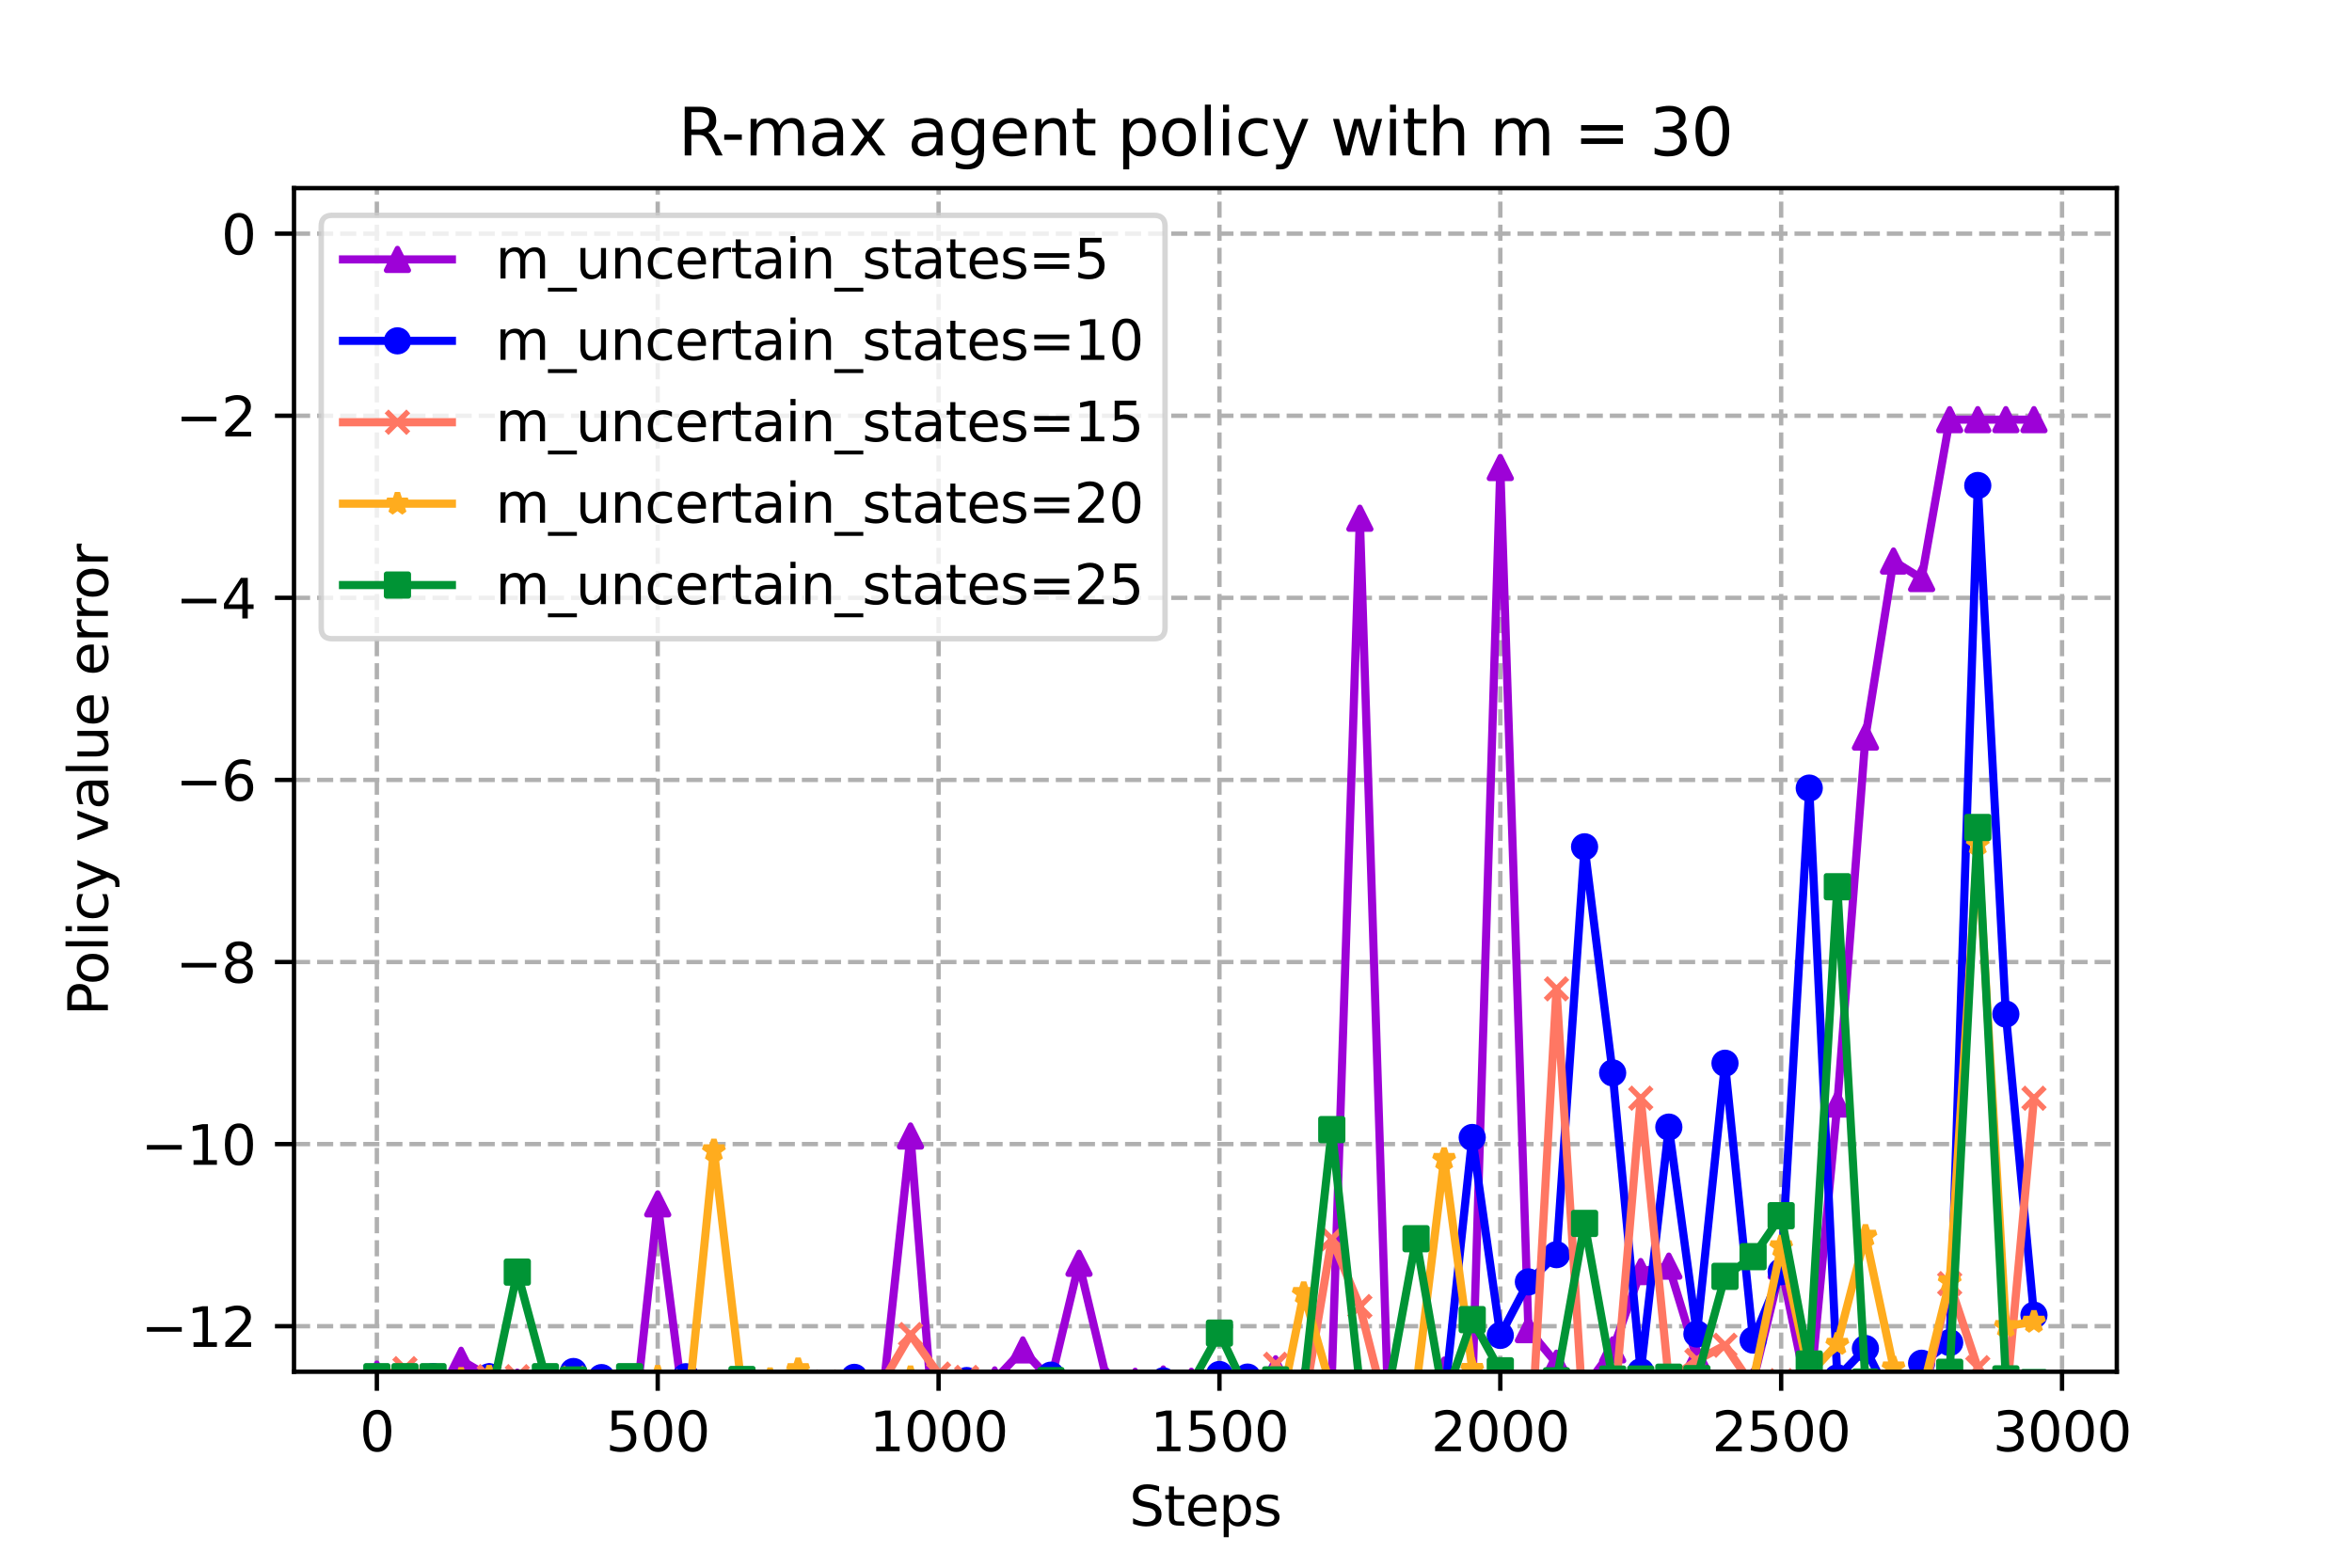 <?xml version="1.0" encoding="utf-8" standalone="no"?>
<!DOCTYPE svg PUBLIC "-//W3C//DTD SVG 1.1//EN"
  "http://www.w3.org/Graphics/SVG/1.1/DTD/svg11.dtd">
<svg xmlns:xlink="http://www.w3.org/1999/xlink" width="432pt" height="288pt" viewBox="0 0 432 288" xmlns="http://www.w3.org/2000/svg" version="1.1">
 <defs>
  <style type="text/css">*{stroke-linejoin: round; stroke-linecap: butt}</style>
 </defs>
 <g id="figure_1">
  <g id="patch_1">
   <path d="M 0 288 
L 432 288 
L 432 0 
L 0 0 
z
" style="fill: #ffffff"/>
  </g>
  <g id="axes_1">
   <g id="patch_2">
    <path d="M 54 252 
L 388.8 252 
L 388.8 34.56 
L 54 34.56 
z
" style="fill: #ffffff"/>
   </g>
   <g id="PolyCollection_1">
    <defs>
     <path id="m0dd10d7741" d="M 69.218 -35.564 
L 69.218 -35.564 
L 74.377 -28.43 
L 79.536 -27.47 
L 84.694 -38.106 
L 89.853 -35.091 
L 95.012 -34.085 
L 100.17 -34.634 
L 105.329 -35.259 
L 110.488 -33.058 
L 115.647 -18.89 
L 120.805 -66.834 
L 125.964 -26.747 
L 131.123 -30.675 
L 136.281 -24.65 
L 141.44 -31.123 
L 146.599 -29.789 
L 151.757 -30.913 
L 156.916 -29.504 
L 162.075 -31.067 
L 167.234 -79.307 
L 172.392 -14.537 
L 177.551 -26.852 
L 182.71 -34.499 
L 187.868 -40.014 
L 193.027 -34.419 
L 198.186 -55.922 
L 203.345 -34.252 
L 208.503 -34.255 
L 213.662 -34.671 
L 218.821 -34.252 
L 223.979 -34.091 
L 229.138 -34.098 
L 234.297 -36.542 
L 239.455 -34.348 
L 244.614 -34.805 
L 249.773 -192.797 
L 254.932 -30.694 
L 260.09 -31.134 
L 265.249 -36.298 
L 270.408 -31.946 
L 275.566 -202.11 
L 280.725 -43.729 
L 285.884 -37.568 
L 291.043 -33.019 
L 296.201 -40.016 
L 301.36 -54.402 
L 306.519 -55.402 
L 311.677 -38.476 
L 316.836 -31.117 
L 321.995 -34.26 
L 327.153 -55.405 
L 332.312 -30.506 
L 337.471 -85.178 
L 342.63 -152.589 
L 347.788 -184.933 
L 352.947 -181.713 
L 358.106 -210.904 
L 363.264 -210.904 
L 368.423 -210.904 
L 373.582 -210.904 
L 373.582 -210.904 
L 373.582 -210.904 
L 368.423 -210.904 
L 363.264 -210.904 
L 358.106 -210.904 
L 352.947 -181.713 
L 347.788 -184.933 
L 342.63 -152.589 
L 337.471 -85.178 
L 332.312 -30.506 
L 327.153 -55.405 
L 321.995 -34.26 
L 316.836 -31.117 
L 311.677 -38.476 
L 306.519 -55.402 
L 301.36 -54.402 
L 296.201 -40.016 
L 291.043 -33.019 
L 285.884 -37.568 
L 280.725 -43.729 
L 275.566 -202.11 
L 270.408 -31.946 
L 265.249 -36.298 
L 260.09 -31.134 
L 254.932 -30.694 
L 249.773 -192.797 
L 244.614 -34.805 
L 239.455 -34.348 
L 234.297 -36.542 
L 229.138 -34.098 
L 223.979 -34.091 
L 218.821 -34.252 
L 213.662 -34.671 
L 208.503 -34.255 
L 203.345 -34.252 
L 198.186 -55.922 
L 193.027 -34.419 
L 187.868 -40.014 
L 182.71 -34.499 
L 177.551 -26.852 
L 172.392 -14.537 
L 167.234 -79.307 
L 162.075 -31.067 
L 156.916 -29.504 
L 151.757 -30.913 
L 146.599 -29.789 
L 141.44 -31.123 
L 136.281 -24.65 
L 131.123 -30.675 
L 125.964 -26.747 
L 120.805 -66.834 
L 115.647 -18.89 
L 110.488 -33.058 
L 105.329 -35.259 
L 100.17 -34.634 
L 95.012 -34.085 
L 89.853 -35.091 
L 84.694 -38.106 
L 79.536 -27.47 
L 74.377 -28.43 
L 69.218 -35.564 
z
" style="stroke: #9d02d7; stroke-opacity: 0.2"/>
    </defs>
    <g clip-path="url(#pa35da26654)">
     <use xlink:href="#m0dd10d7741" x="0" y="288" style="fill: #9d02d7; fill-opacity: 0.2; stroke: #9d02d7; stroke-opacity: 0.2"/>
    </g>
   </g>
   <g id="PolyCollection_2">
    <defs>
     <path id="mfb7c1792fe" d="M 69.218 -22.684 
L 69.218 -22.684 
L 74.377 -34.23 
L 79.536 -35.091 
L 84.694 -25.216 
L 89.853 -35.08 
L 95.012 -33.699 
L 100.17 -24.222 
L 105.329 -36.039 
L 110.488 -34.922 
L 115.647 -32.258 
L 120.805 -32.409 
L 125.964 -35.081 
L 131.123 -30.405 
L 136.281 -30.068 
L 141.44 -27.853 
L 146.599 -26.999 
L 151.757 -33.138 
L 156.916 -34.964 
L 162.075 -25.337 
L 167.234 -33.513 
L 172.392 -34.031 
L 177.551 -34.379 
L 182.71 -33.276 
L 187.868 -31.965 
L 193.027 -35.368 
L 198.186 -29.876 
L 203.345 -33.954 
L 208.503 -32.905 
L 213.662 -34.316 
L 218.821 -33.12 
L 223.979 -35.489 
L 229.138 -35.013 
L 234.297 -28.99 
L 239.455 -30.905 
L 244.614 -12.457 
L 249.773 -14.262 
L 254.932 -12.923 
L 260.09 -33.739 
L 265.249 -30.672 
L 270.408 -79.032 
L 275.566 -42.672 
L 280.725 -52.499 
L 285.884 -57.506 
L 291.043 -132.433 
L 296.201 -90.896 
L 301.36 -35.997 
L 306.519 -80.939 
L 311.677 -42.933 
L 316.836 -92.671 
L 321.995 -41.812 
L 327.153 -54.38 
L 332.312 -143.218 
L 337.471 -34.882 
L 342.63 -40.262 
L 347.788 -30.024 
L 352.947 -37.56 
L 358.106 -41.353 
L 363.264 -198.81 
L 368.423 -101.7 
L 373.582 -46.391 
L 373.582 -46.391 
L 373.582 -46.391 
L 368.423 -101.7 
L 363.264 -198.81 
L 358.106 -41.353 
L 352.947 -37.56 
L 347.788 -30.024 
L 342.63 -40.262 
L 337.471 -34.882 
L 332.312 -143.218 
L 327.153 -54.38 
L 321.995 -41.812 
L 316.836 -92.671 
L 311.677 -42.933 
L 306.519 -80.939 
L 301.36 -35.997 
L 296.201 -90.896 
L 291.043 -132.433 
L 285.884 -57.506 
L 280.725 -52.499 
L 275.566 -42.672 
L 270.408 -79.032 
L 265.249 -30.672 
L 260.09 -33.739 
L 254.932 -12.923 
L 249.773 -14.262 
L 244.614 -12.457 
L 239.455 -30.905 
L 234.297 -28.99 
L 229.138 -35.013 
L 223.979 -35.489 
L 218.821 -33.12 
L 213.662 -34.316 
L 208.503 -32.905 
L 203.345 -33.954 
L 198.186 -29.876 
L 193.027 -35.368 
L 187.868 -31.965 
L 182.71 -33.276 
L 177.551 -34.379 
L 172.392 -34.031 
L 167.234 -33.513 
L 162.075 -25.337 
L 156.916 -34.964 
L 151.757 -33.138 
L 146.599 -26.999 
L 141.44 -27.853 
L 136.281 -30.068 
L 131.123 -30.405 
L 125.964 -35.081 
L 120.805 -32.409 
L 115.647 -32.258 
L 110.488 -34.922 
L 105.329 -36.039 
L 100.17 -24.222 
L 95.012 -33.699 
L 89.853 -35.08 
L 84.694 -25.216 
L 79.536 -35.091 
L 74.377 -34.23 
L 69.218 -22.684 
z
" style="stroke: #0000ff; stroke-opacity: 0.2"/>
    </defs>
    <g clip-path="url(#pa35da26654)">
     <use xlink:href="#mfb7c1792fe" x="0" y="288" style="fill: #0000ff; fill-opacity: 0.2; stroke: #0000ff; stroke-opacity: 0.2"/>
    </g>
   </g>
   <g id="PolyCollection_3">
    <defs>
     <path id="mbcf93f7c96" d="M 69.218 -35.058 
L 69.218 -35.058 
L 74.377 -36.565 
L 79.536 -35.063 
L 84.694 -33.314 
L 89.853 -35.091 
L 95.012 -35.091 
L 100.17 -34.157 
L 105.329 -34.841 
L 110.488 -30.048 
L 115.647 -33.403 
L 120.805 -27.93 
L 125.964 -34.194 
L 131.123 -33.036 
L 136.281 -33.358 
L 141.44 -26.323 
L 146.599 -32.15 
L 151.757 -34.131 
L 156.916 -33.368 
L 162.075 -34.022 
L 167.234 -42.83 
L 172.392 -35.574 
L 177.551 -34.955 
L 182.71 -20.529 
L 187.868 -26.975 
L 193.027 -31.357 
L 198.186 -32.011 
L 203.345 -22.059 
L 208.503 -22.374 
L 213.662 -29.307 
L 218.821 -30.705 
L 223.979 -12.637 
L 229.138 -24.511 
L 234.297 -37.365 
L 239.455 -29.829 
L 244.614 -60.417 
L 249.773 -47.975 
L 254.932 -27.611 
L 260.09 -29.988 
L 265.249 -33.433 
L 270.408 -34.342 
L 275.566 -24.753 
L 280.725 -14.712 
L 285.884 -106.335 
L 291.043 -24.279 
L 296.201 -25.723 
L 301.36 -86.252 
L 306.519 -34.387 
L 311.677 -38.099 
L 316.836 -40.865 
L 321.995 -33.248 
L 327.153 -34.366 
L 332.312 -34.028 
L 337.471 -33.781 
L 342.63 -33.71 
L 347.788 -33.837 
L 352.947 -30.466 
L 358.106 -52.185 
L 363.264 -36.745 
L 368.423 -30.056 
L 373.582 -86.237 
L 373.582 -86.237 
L 373.582 -86.237 
L 368.423 -30.056 
L 363.264 -36.745 
L 358.106 -52.185 
L 352.947 -30.466 
L 347.788 -33.837 
L 342.63 -33.71 
L 337.471 -33.781 
L 332.312 -34.028 
L 327.153 -34.366 
L 321.995 -33.248 
L 316.836 -40.865 
L 311.677 -38.099 
L 306.519 -34.387 
L 301.36 -86.252 
L 296.201 -25.723 
L 291.043 -24.279 
L 285.884 -106.335 
L 280.725 -14.712 
L 275.566 -24.753 
L 270.408 -34.342 
L 265.249 -33.433 
L 260.09 -29.988 
L 254.932 -27.611 
L 249.773 -47.975 
L 244.614 -60.417 
L 239.455 -29.829 
L 234.297 -37.365 
L 229.138 -24.511 
L 223.979 -12.637 
L 218.821 -30.705 
L 213.662 -29.307 
L 208.503 -22.374 
L 203.345 -22.059 
L 198.186 -32.011 
L 193.027 -31.357 
L 187.868 -26.975 
L 182.71 -20.529 
L 177.551 -34.955 
L 172.392 -35.574 
L 167.234 -42.83 
L 162.075 -34.022 
L 156.916 -33.368 
L 151.757 -34.131 
L 146.599 -32.15 
L 141.44 -26.323 
L 136.281 -33.358 
L 131.123 -33.036 
L 125.964 -34.194 
L 120.805 -27.93 
L 115.647 -33.403 
L 110.488 -30.048 
L 105.329 -34.841 
L 100.17 -34.157 
L 95.012 -35.091 
L 89.853 -35.091 
L 84.694 -33.314 
L 79.536 -35.063 
L 74.377 -36.565 
L 69.218 -35.058 
z
" style="stroke: #ff7763; stroke-opacity: 0.2"/>
    </defs>
    <g clip-path="url(#pa35da26654)">
     <use xlink:href="#mbcf93f7c96" x="0" y="288" style="fill: #ff7763; fill-opacity: 0.2; stroke: #ff7763; stroke-opacity: 0.2"/>
    </g>
   </g>
   <g id="PolyCollection_4">
    <defs>
     <path id="m4ba8940494" d="M 69.218 -34.998 
L 69.218 -34.998 
L 74.377 -22.434 
L 79.536 -31.483 
L 84.694 -34.697 
L 89.853 -35.091 
L 95.012 -28.886 
L 100.17 -35.091 
L 105.329 -30.829 
L 110.488 -30.544 
L 115.647 -34.319 
L 120.805 -35.091 
L 125.964 -25.414 
L 131.123 -76.667 
L 136.281 -32.672 
L 141.44 -34.642 
L 146.599 -36.461 
L 151.757 -31.918 
L 156.916 -29.747 
L 162.075 -30.58 
L 167.234 -35 
L 172.392 -34.2 
L 177.551 -33.859 
L 182.71 -29.488 
L 187.868 -31.492 
L 193.027 -21.495 
L 198.186 -24.789 
L 203.345 -30.473 
L 208.503 -27.133 
L 213.662 -25.276 
L 218.821 -27.569 
L 223.979 -27.715 
L 229.138 -30.09 
L 234.297 -24.911 
L 239.455 -50.449 
L 244.614 -32.61 
L 249.773 -33.52 
L 254.932 -33.959 
L 260.09 -32.947 
L 265.249 -75.079 
L 270.408 -36.493 
L 275.566 -33.484 
L 280.725 -23.412 
L 285.884 -30.924 
L 291.043 -23.544 
L 296.201 -31.262 
L 301.36 -28.056 
L 306.519 -27.913 
L 311.677 -32.827 
L 316.836 -27.263 
L 321.995 -34.208 
L 327.153 -59.025 
L 332.312 -35.538 
L 337.471 -41.108 
L 342.63 -60.967 
L 347.788 -36.768 
L 352.947 -31.89 
L 358.106 -52.582 
L 363.264 -132.928 
L 368.423 -44.37 
L 373.582 -45.17 
L 373.582 -45.17 
L 373.582 -45.17 
L 368.423 -44.37 
L 363.264 -132.928 
L 358.106 -52.582 
L 352.947 -31.89 
L 347.788 -36.768 
L 342.63 -60.967 
L 337.471 -41.108 
L 332.312 -35.538 
L 327.153 -59.025 
L 321.995 -34.208 
L 316.836 -27.263 
L 311.677 -32.827 
L 306.519 -27.913 
L 301.36 -28.056 
L 296.201 -31.262 
L 291.043 -23.544 
L 285.884 -30.924 
L 280.725 -23.412 
L 275.566 -33.484 
L 270.408 -36.493 
L 265.249 -75.079 
L 260.09 -32.947 
L 254.932 -33.959 
L 249.773 -33.52 
L 244.614 -32.61 
L 239.455 -50.449 
L 234.297 -24.911 
L 229.138 -30.09 
L 223.979 -27.715 
L 218.821 -27.569 
L 213.662 -25.276 
L 208.503 -27.133 
L 203.345 -30.473 
L 198.186 -24.789 
L 193.027 -21.495 
L 187.868 -31.492 
L 182.71 -29.488 
L 177.551 -33.859 
L 172.392 -34.2 
L 167.234 -35 
L 162.075 -30.58 
L 156.916 -29.747 
L 151.757 -31.918 
L 146.599 -36.461 
L 141.44 -34.642 
L 136.281 -32.672 
L 131.123 -76.667 
L 125.964 -25.414 
L 120.805 -35.091 
L 115.647 -34.319 
L 110.488 -30.544 
L 105.329 -30.829 
L 100.17 -35.091 
L 95.012 -28.886 
L 89.853 -35.091 
L 84.694 -34.697 
L 79.536 -31.483 
L 74.377 -22.434 
L 69.218 -34.998 
z
" style="stroke: #ffac1e; stroke-opacity: 0.2"/>
    </defs>
    <g clip-path="url(#pa35da26654)">
     <use xlink:href="#m4ba8940494" x="0" y="288" style="fill: #ffac1e; fill-opacity: 0.2; stroke: #ffac1e; stroke-opacity: 0.2"/>
    </g>
   </g>
   <g id="PolyCollection_5">
    <defs>
     <path id="m4b51f46c48" d="M 69.218 -35.091 
L 69.218 -35.091 
L 74.377 -35.091 
L 79.536 -35.091 
L 84.694 -32.662 
L 89.853 -29.802 
L 95.012 -54.301 
L 100.17 -35.091 
L 105.329 -34.489 
L 110.488 -25.742 
L 115.647 -35.088 
L 120.805 -30.233 
L 125.964 -27.025 
L 131.123 -24.753 
L 136.281 -34.572 
L 141.44 -33.108 
L 146.599 -18.573 
L 151.757 -25.523 
L 156.916 -30.191 
L 162.075 -29.475 
L 167.234 -31.526 
L 172.392 -26.007 
L 177.551 -30.422 
L 182.71 -31.951 
L 187.868 -24.548 
L 193.027 -34.367 
L 198.186 -31.474 
L 203.345 -33.655 
L 208.503 -33.765 
L 213.662 -33.767 
L 218.821 -33.809 
L 223.979 -43.094 
L 229.138 -32.1 
L 234.297 -34.499 
L 239.455 -33.453 
L 244.614 -80.479 
L 249.773 -33.352 
L 254.932 -32.221 
L 260.09 -60.431 
L 265.249 -30.664 
L 270.408 -45.57 
L 275.566 -36.168 
L 280.725 -33.437 
L 285.884 -34.329 
L 291.043 -63.242 
L 296.201 -34.652 
L 301.36 -34.656 
L 306.519 -34.996 
L 311.677 -34.737 
L 316.836 -53.522 
L 321.995 -57.139 
L 327.153 -64.66 
L 332.312 -37.422 
L 337.471 -125.101 
L 342.63 -34.107 
L 347.788 -33.728 
L 352.947 -33.778 
L 358.106 -35.901 
L 363.264 -135.987 
L 368.423 -34.682 
L 373.582 -34.01 
L 373.582 -34.01 
L 373.582 -34.01 
L 368.423 -34.682 
L 363.264 -135.987 
L 358.106 -35.901 
L 352.947 -33.778 
L 347.788 -33.728 
L 342.63 -34.107 
L 337.471 -125.101 
L 332.312 -37.422 
L 327.153 -64.66 
L 321.995 -57.139 
L 316.836 -53.522 
L 311.677 -34.737 
L 306.519 -34.996 
L 301.36 -34.656 
L 296.201 -34.652 
L 291.043 -63.242 
L 285.884 -34.329 
L 280.725 -33.437 
L 275.566 -36.168 
L 270.408 -45.57 
L 265.249 -30.664 
L 260.09 -60.431 
L 254.932 -32.221 
L 249.773 -33.352 
L 244.614 -80.479 
L 239.455 -33.453 
L 234.297 -34.499 
L 229.138 -32.1 
L 223.979 -43.094 
L 218.821 -33.809 
L 213.662 -33.767 
L 208.503 -33.765 
L 203.345 -33.655 
L 198.186 -31.474 
L 193.027 -34.367 
L 187.868 -24.548 
L 182.71 -31.951 
L 177.551 -30.422 
L 172.392 -26.007 
L 167.234 -31.526 
L 162.075 -29.475 
L 156.916 -30.191 
L 151.757 -25.523 
L 146.599 -18.573 
L 141.44 -33.108 
L 136.281 -34.572 
L 131.123 -24.753 
L 125.964 -27.025 
L 120.805 -30.233 
L 115.647 -35.088 
L 110.488 -25.742 
L 105.329 -34.489 
L 100.17 -35.091 
L 95.012 -54.301 
L 89.853 -29.802 
L 84.694 -32.662 
L 79.536 -35.091 
L 74.377 -35.091 
L 69.218 -35.091 
z
" style="stroke: #009435; stroke-opacity: 0.2"/>
    </defs>
    <g clip-path="url(#pa35da26654)">
     <use xlink:href="#m4b51f46c48" x="0" y="288" style="fill: #009435; fill-opacity: 0.2; stroke: #009435; stroke-opacity: 0.2"/>
    </g>
   </g>
   <g id="matplotlib.axis_1">
    <g id="xtick_1">
     <g id="line2d_1">
      <path d="M 69.218 252 
L 69.218 34.56 
" clip-path="url(#pa35da26654)" style="fill: none; stroke-dasharray: 2.96,1.28; stroke-dashoffset: 0; stroke: #b0b0b0; stroke-width: 0.8"/>
     </g>
     <g id="line2d_2">
      <defs>
       <path id="m2c2dae7619" d="M 0 0 
L 0 3.5 
" style="stroke: #000000; stroke-width: 0.8"/>
      </defs>
      <g>
       <use xlink:href="#m2c2dae7619" x="69.218" y="252" style="stroke: #000000; stroke-width: 0.8"/>
      </g>
     </g>
     <g id="text_1">
      <!-- 0 -->
      <g transform="translate(66.037 266.598)scale(0.1 -0.1)">
       <defs>
        <path id="DejaVuSans-30" d="M 2034 4250 
Q 1547 4250 1301 3770 
Q 1056 3291 1056 2328 
Q 1056 1369 1301 889 
Q 1547 409 2034 409 
Q 2525 409 2770 889 
Q 3016 1369 3016 2328 
Q 3016 3291 2770 3770 
Q 2525 4250 2034 4250 
z
M 2034 4750 
Q 2819 4750 3233 4129 
Q 3647 3509 3647 2328 
Q 3647 1150 3233 529 
Q 2819 -91 2034 -91 
Q 1250 -91 836 529 
Q 422 1150 422 2328 
Q 422 3509 836 4129 
Q 1250 4750 2034 4750 
z
" transform="scale(0.016)"/>
       </defs>
       <use xlink:href="#DejaVuSans-30"/>
      </g>
     </g>
    </g>
    <g id="xtick_2">
     <g id="line2d_3">
      <path d="M 120.805 252 
L 120.805 34.56 
" clip-path="url(#pa35da26654)" style="fill: none; stroke-dasharray: 2.96,1.28; stroke-dashoffset: 0; stroke: #b0b0b0; stroke-width: 0.8"/>
     </g>
     <g id="line2d_4">
      <g>
       <use xlink:href="#m2c2dae7619" x="120.805" y="252" style="stroke: #000000; stroke-width: 0.8"/>
      </g>
     </g>
     <g id="text_2">
      <!-- 500 -->
      <g transform="translate(111.261 266.598)scale(0.1 -0.1)">
       <defs>
        <path id="DejaVuSans-35" d="M 691 4666 
L 3169 4666 
L 3169 4134 
L 1269 4134 
L 1269 2991 
Q 1406 3038 1543 3061 
Q 1681 3084 1819 3084 
Q 2600 3084 3056 2656 
Q 3513 2228 3513 1497 
Q 3513 744 3044 326 
Q 2575 -91 1722 -91 
Q 1428 -91 1123 -41 
Q 819 9 494 109 
L 494 744 
Q 775 591 1075 516 
Q 1375 441 1709 441 
Q 2250 441 2565 725 
Q 2881 1009 2881 1497 
Q 2881 1984 2565 2268 
Q 2250 2553 1709 2553 
Q 1456 2553 1204 2497 
Q 953 2441 691 2322 
L 691 4666 
z
" transform="scale(0.016)"/>
       </defs>
       <use xlink:href="#DejaVuSans-35"/>
       <use xlink:href="#DejaVuSans-30" x="63.623"/>
       <use xlink:href="#DejaVuSans-30" x="127.246"/>
      </g>
     </g>
    </g>
    <g id="xtick_3">
     <g id="line2d_5">
      <path d="M 172.392 252 
L 172.392 34.56 
" clip-path="url(#pa35da26654)" style="fill: none; stroke-dasharray: 2.96,1.28; stroke-dashoffset: 0; stroke: #b0b0b0; stroke-width: 0.8"/>
     </g>
     <g id="line2d_6">
      <g>
       <use xlink:href="#m2c2dae7619" x="172.392" y="252" style="stroke: #000000; stroke-width: 0.8"/>
      </g>
     </g>
     <g id="text_3">
      <!-- 1000 -->
      <g transform="translate(159.667 266.598)scale(0.1 -0.1)">
       <defs>
        <path id="DejaVuSans-31" d="M 794 531 
L 1825 531 
L 1825 4091 
L 703 3866 
L 703 4441 
L 1819 4666 
L 2450 4666 
L 2450 531 
L 3481 531 
L 3481 0 
L 794 0 
L 794 531 
z
" transform="scale(0.016)"/>
       </defs>
       <use xlink:href="#DejaVuSans-31"/>
       <use xlink:href="#DejaVuSans-30" x="63.623"/>
       <use xlink:href="#DejaVuSans-30" x="127.246"/>
       <use xlink:href="#DejaVuSans-30" x="190.869"/>
      </g>
     </g>
    </g>
    <g id="xtick_4">
     <g id="line2d_7">
      <path d="M 223.979 252 
L 223.979 34.56 
" clip-path="url(#pa35da26654)" style="fill: none; stroke-dasharray: 2.96,1.28; stroke-dashoffset: 0; stroke: #b0b0b0; stroke-width: 0.8"/>
     </g>
     <g id="line2d_8">
      <g>
       <use xlink:href="#m2c2dae7619" x="223.979" y="252" style="stroke: #000000; stroke-width: 0.8"/>
      </g>
     </g>
     <g id="text_4">
      <!-- 1500 -->
      <g transform="translate(211.254 266.598)scale(0.1 -0.1)">
       <use xlink:href="#DejaVuSans-31"/>
       <use xlink:href="#DejaVuSans-35" x="63.623"/>
       <use xlink:href="#DejaVuSans-30" x="127.246"/>
       <use xlink:href="#DejaVuSans-30" x="190.869"/>
      </g>
     </g>
    </g>
    <g id="xtick_5">
     <g id="line2d_9">
      <path d="M 275.566 252 
L 275.566 34.56 
" clip-path="url(#pa35da26654)" style="fill: none; stroke-dasharray: 2.96,1.28; stroke-dashoffset: 0; stroke: #b0b0b0; stroke-width: 0.8"/>
     </g>
     <g id="line2d_10">
      <g>
       <use xlink:href="#m2c2dae7619" x="275.566" y="252" style="stroke: #000000; stroke-width: 0.8"/>
      </g>
     </g>
     <g id="text_5">
      <!-- 2000 -->
      <g transform="translate(262.841 266.598)scale(0.1 -0.1)">
       <defs>
        <path id="DejaVuSans-32" d="M 1228 531 
L 3431 531 
L 3431 0 
L 469 0 
L 469 531 
Q 828 903 1448 1529 
Q 2069 2156 2228 2338 
Q 2531 2678 2651 2914 
Q 2772 3150 2772 3378 
Q 2772 3750 2511 3984 
Q 2250 4219 1831 4219 
Q 1534 4219 1204 4116 
Q 875 4013 500 3803 
L 500 4441 
Q 881 4594 1212 4672 
Q 1544 4750 1819 4750 
Q 2544 4750 2975 4387 
Q 3406 4025 3406 3419 
Q 3406 3131 3298 2873 
Q 3191 2616 2906 2266 
Q 2828 2175 2409 1742 
Q 1991 1309 1228 531 
z
" transform="scale(0.016)"/>
       </defs>
       <use xlink:href="#DejaVuSans-32"/>
       <use xlink:href="#DejaVuSans-30" x="63.623"/>
       <use xlink:href="#DejaVuSans-30" x="127.246"/>
       <use xlink:href="#DejaVuSans-30" x="190.869"/>
      </g>
     </g>
    </g>
    <g id="xtick_6">
     <g id="line2d_11">
      <path d="M 327.153 252 
L 327.153 34.56 
" clip-path="url(#pa35da26654)" style="fill: none; stroke-dasharray: 2.96,1.28; stroke-dashoffset: 0; stroke: #b0b0b0; stroke-width: 0.8"/>
     </g>
     <g id="line2d_12">
      <g>
       <use xlink:href="#m2c2dae7619" x="327.153" y="252" style="stroke: #000000; stroke-width: 0.8"/>
      </g>
     </g>
     <g id="text_6">
      <!-- 2500 -->
      <g transform="translate(314.428 266.598)scale(0.1 -0.1)">
       <use xlink:href="#DejaVuSans-32"/>
       <use xlink:href="#DejaVuSans-35" x="63.623"/>
       <use xlink:href="#DejaVuSans-30" x="127.246"/>
       <use xlink:href="#DejaVuSans-30" x="190.869"/>
      </g>
     </g>
    </g>
    <g id="xtick_7">
     <g id="line2d_13">
      <path d="M 378.741 252 
L 378.741 34.56 
" clip-path="url(#pa35da26654)" style="fill: none; stroke-dasharray: 2.96,1.28; stroke-dashoffset: 0; stroke: #b0b0b0; stroke-width: 0.8"/>
     </g>
     <g id="line2d_14">
      <g>
       <use xlink:href="#m2c2dae7619" x="378.741" y="252" style="stroke: #000000; stroke-width: 0.8"/>
      </g>
     </g>
     <g id="text_7">
      <!-- 3000 -->
      <g transform="translate(366.016 266.598)scale(0.1 -0.1)">
       <defs>
        <path id="DejaVuSans-33" d="M 2597 2516 
Q 3050 2419 3304 2112 
Q 3559 1806 3559 1356 
Q 3559 666 3084 287 
Q 2609 -91 1734 -91 
Q 1441 -91 1130 -33 
Q 819 25 488 141 
L 488 750 
Q 750 597 1062 519 
Q 1375 441 1716 441 
Q 2309 441 2620 675 
Q 2931 909 2931 1356 
Q 2931 1769 2642 2001 
Q 2353 2234 1838 2234 
L 1294 2234 
L 1294 2753 
L 1863 2753 
Q 2328 2753 2575 2939 
Q 2822 3125 2822 3475 
Q 2822 3834 2567 4026 
Q 2313 4219 1838 4219 
Q 1578 4219 1281 4162 
Q 984 4106 628 3988 
L 628 4550 
Q 988 4650 1302 4700 
Q 1616 4750 1894 4750 
Q 2613 4750 3031 4423 
Q 3450 4097 3450 3541 
Q 3450 3153 3228 2886 
Q 3006 2619 2597 2516 
z
" transform="scale(0.016)"/>
       </defs>
       <use xlink:href="#DejaVuSans-33"/>
       <use xlink:href="#DejaVuSans-30" x="63.623"/>
       <use xlink:href="#DejaVuSans-30" x="127.246"/>
       <use xlink:href="#DejaVuSans-30" x="190.869"/>
      </g>
     </g>
    </g>
    <g id="text_8">
     <!-- Steps -->
     <g transform="translate(207.41 280.277)scale(0.1 -0.1)">
      <defs>
       <path id="DejaVuSans-53" d="M 3425 4513 
L 3425 3897 
Q 3066 4069 2747 4153 
Q 2428 4238 2131 4238 
Q 1616 4238 1336 4038 
Q 1056 3838 1056 3469 
Q 1056 3159 1242 3001 
Q 1428 2844 1947 2747 
L 2328 2669 
Q 3034 2534 3370 2195 
Q 3706 1856 3706 1288 
Q 3706 609 3251 259 
Q 2797 -91 1919 -91 
Q 1588 -91 1214 -16 
Q 841 59 441 206 
L 441 856 
Q 825 641 1194 531 
Q 1563 422 1919 422 
Q 2459 422 2753 634 
Q 3047 847 3047 1241 
Q 3047 1584 2836 1778 
Q 2625 1972 2144 2069 
L 1759 2144 
Q 1053 2284 737 2584 
Q 422 2884 422 3419 
Q 422 4038 858 4394 
Q 1294 4750 2059 4750 
Q 2388 4750 2728 4690 
Q 3069 4631 3425 4513 
z
" transform="scale(0.016)"/>
       <path id="DejaVuSans-74" d="M 1172 4494 
L 1172 3500 
L 2356 3500 
L 2356 3053 
L 1172 3053 
L 1172 1153 
Q 1172 725 1289 603 
Q 1406 481 1766 481 
L 2356 481 
L 2356 0 
L 1766 0 
Q 1100 0 847 248 
Q 594 497 594 1153 
L 594 3053 
L 172 3053 
L 172 3500 
L 594 3500 
L 594 4494 
L 1172 4494 
z
" transform="scale(0.016)"/>
       <path id="DejaVuSans-65" d="M 3597 1894 
L 3597 1613 
L 953 1613 
Q 991 1019 1311 708 
Q 1631 397 2203 397 
Q 2534 397 2845 478 
Q 3156 559 3463 722 
L 3463 178 
Q 3153 47 2828 -22 
Q 2503 -91 2169 -91 
Q 1331 -91 842 396 
Q 353 884 353 1716 
Q 353 2575 817 3079 
Q 1281 3584 2069 3584 
Q 2775 3584 3186 3129 
Q 3597 2675 3597 1894 
z
M 3022 2063 
Q 3016 2534 2758 2815 
Q 2500 3097 2075 3097 
Q 1594 3097 1305 2825 
Q 1016 2553 972 2059 
L 3022 2063 
z
" transform="scale(0.016)"/>
       <path id="DejaVuSans-70" d="M 1159 525 
L 1159 -1331 
L 581 -1331 
L 581 3500 
L 1159 3500 
L 1159 2969 
Q 1341 3281 1617 3432 
Q 1894 3584 2278 3584 
Q 2916 3584 3314 3078 
Q 3713 2572 3713 1747 
Q 3713 922 3314 415 
Q 2916 -91 2278 -91 
Q 1894 -91 1617 61 
Q 1341 213 1159 525 
z
M 3116 1747 
Q 3116 2381 2855 2742 
Q 2594 3103 2138 3103 
Q 1681 3103 1420 2742 
Q 1159 2381 1159 1747 
Q 1159 1113 1420 752 
Q 1681 391 2138 391 
Q 2594 391 2855 752 
Q 3116 1113 3116 1747 
z
" transform="scale(0.016)"/>
       <path id="DejaVuSans-73" d="M 2834 3397 
L 2834 2853 
Q 2591 2978 2328 3040 
Q 2066 3103 1784 3103 
Q 1356 3103 1142 2972 
Q 928 2841 928 2578 
Q 928 2378 1081 2264 
Q 1234 2150 1697 2047 
L 1894 2003 
Q 2506 1872 2764 1633 
Q 3022 1394 3022 966 
Q 3022 478 2636 193 
Q 2250 -91 1575 -91 
Q 1294 -91 989 -36 
Q 684 19 347 128 
L 347 722 
Q 666 556 975 473 
Q 1284 391 1588 391 
Q 1994 391 2212 530 
Q 2431 669 2431 922 
Q 2431 1156 2273 1281 
Q 2116 1406 1581 1522 
L 1381 1569 
Q 847 1681 609 1914 
Q 372 2147 372 2553 
Q 372 3047 722 3315 
Q 1072 3584 1716 3584 
Q 2034 3584 2315 3537 
Q 2597 3491 2834 3397 
z
" transform="scale(0.016)"/>
      </defs>
      <use xlink:href="#DejaVuSans-53"/>
      <use xlink:href="#DejaVuSans-74" x="63.477"/>
      <use xlink:href="#DejaVuSans-65" x="102.686"/>
      <use xlink:href="#DejaVuSans-70" x="164.209"/>
      <use xlink:href="#DejaVuSans-73" x="227.686"/>
     </g>
    </g>
   </g>
   <g id="matplotlib.axis_2">
    <g id="ytick_1">
     <g id="line2d_15">
      <path d="M 54 243.637 
L 388.8 243.637 
" clip-path="url(#pa35da26654)" style="fill: none; stroke-dasharray: 2.96,1.28; stroke-dashoffset: 0; stroke: #b0b0b0; stroke-width: 0.8"/>
     </g>
     <g id="line2d_16">
      <defs>
       <path id="m27106b23ad" d="M 0 0 
L -3.5 0 
" style="stroke: #000000; stroke-width: 0.8"/>
      </defs>
      <g>
       <use xlink:href="#m27106b23ad" x="54" y="243.637" style="stroke: #000000; stroke-width: 0.8"/>
      </g>
     </g>
     <g id="text_9">
      <!-- −12 -->
      <g transform="translate(25.895 247.436)scale(0.1 -0.1)">
       <defs>
        <path id="DejaVuSans-2212" d="M 678 2272 
L 4684 2272 
L 4684 1741 
L 678 1741 
L 678 2272 
z
" transform="scale(0.016)"/>
       </defs>
       <use xlink:href="#DejaVuSans-2212"/>
       <use xlink:href="#DejaVuSans-31" x="83.789"/>
       <use xlink:href="#DejaVuSans-32" x="147.412"/>
      </g>
     </g>
    </g>
    <g id="ytick_2">
     <g id="line2d_17">
      <path d="M 54 210.185 
L 388.8 210.185 
" clip-path="url(#pa35da26654)" style="fill: none; stroke-dasharray: 2.96,1.28; stroke-dashoffset: 0; stroke: #b0b0b0; stroke-width: 0.8"/>
     </g>
     <g id="line2d_18">
      <g>
       <use xlink:href="#m27106b23ad" x="54" y="210.185" style="stroke: #000000; stroke-width: 0.8"/>
      </g>
     </g>
     <g id="text_10">
      <!-- −10 -->
      <g transform="translate(25.895 213.984)scale(0.1 -0.1)">
       <use xlink:href="#DejaVuSans-2212"/>
       <use xlink:href="#DejaVuSans-31" x="83.789"/>
       <use xlink:href="#DejaVuSans-30" x="147.412"/>
      </g>
     </g>
    </g>
    <g id="ytick_3">
     <g id="line2d_19">
      <path d="M 54 176.732 
L 388.8 176.732 
" clip-path="url(#pa35da26654)" style="fill: none; stroke-dasharray: 2.96,1.28; stroke-dashoffset: 0; stroke: #b0b0b0; stroke-width: 0.8"/>
     </g>
     <g id="line2d_20">
      <g>
       <use xlink:href="#m27106b23ad" x="54" y="176.732" style="stroke: #000000; stroke-width: 0.8"/>
      </g>
     </g>
     <g id="text_11">
      <!-- −8 -->
      <g transform="translate(32.258 180.532)scale(0.1 -0.1)">
       <defs>
        <path id="DejaVuSans-38" d="M 2034 2216 
Q 1584 2216 1326 1975 
Q 1069 1734 1069 1313 
Q 1069 891 1326 650 
Q 1584 409 2034 409 
Q 2484 409 2743 651 
Q 3003 894 3003 1313 
Q 3003 1734 2745 1975 
Q 2488 2216 2034 2216 
z
M 1403 2484 
Q 997 2584 770 2862 
Q 544 3141 544 3541 
Q 544 4100 942 4425 
Q 1341 4750 2034 4750 
Q 2731 4750 3128 4425 
Q 3525 4100 3525 3541 
Q 3525 3141 3298 2862 
Q 3072 2584 2669 2484 
Q 3125 2378 3379 2068 
Q 3634 1759 3634 1313 
Q 3634 634 3220 271 
Q 2806 -91 2034 -91 
Q 1263 -91 848 271 
Q 434 634 434 1313 
Q 434 1759 690 2068 
Q 947 2378 1403 2484 
z
M 1172 3481 
Q 1172 3119 1398 2916 
Q 1625 2713 2034 2713 
Q 2441 2713 2670 2916 
Q 2900 3119 2900 3481 
Q 2900 3844 2670 4047 
Q 2441 4250 2034 4250 
Q 1625 4250 1398 4047 
Q 1172 3844 1172 3481 
z
" transform="scale(0.016)"/>
       </defs>
       <use xlink:href="#DejaVuSans-2212"/>
       <use xlink:href="#DejaVuSans-38" x="83.789"/>
      </g>
     </g>
    </g>
    <g id="ytick_4">
     <g id="line2d_21">
      <path d="M 54 143.28 
L 388.8 143.28 
" clip-path="url(#pa35da26654)" style="fill: none; stroke-dasharray: 2.96,1.28; stroke-dashoffset: 0; stroke: #b0b0b0; stroke-width: 0.8"/>
     </g>
     <g id="line2d_22">
      <g>
       <use xlink:href="#m27106b23ad" x="54" y="143.28" style="stroke: #000000; stroke-width: 0.8"/>
      </g>
     </g>
     <g id="text_12">
      <!-- −6 -->
      <g transform="translate(32.258 147.079)scale(0.1 -0.1)">
       <defs>
        <path id="DejaVuSans-36" d="M 2113 2584 
Q 1688 2584 1439 2293 
Q 1191 2003 1191 1497 
Q 1191 994 1439 701 
Q 1688 409 2113 409 
Q 2538 409 2786 701 
Q 3034 994 3034 1497 
Q 3034 2003 2786 2293 
Q 2538 2584 2113 2584 
z
M 3366 4563 
L 3366 3988 
Q 3128 4100 2886 4159 
Q 2644 4219 2406 4219 
Q 1781 4219 1451 3797 
Q 1122 3375 1075 2522 
Q 1259 2794 1537 2939 
Q 1816 3084 2150 3084 
Q 2853 3084 3261 2657 
Q 3669 2231 3669 1497 
Q 3669 778 3244 343 
Q 2819 -91 2113 -91 
Q 1303 -91 875 529 
Q 447 1150 447 2328 
Q 447 3434 972 4092 
Q 1497 4750 2381 4750 
Q 2619 4750 2861 4703 
Q 3103 4656 3366 4563 
z
" transform="scale(0.016)"/>
       </defs>
       <use xlink:href="#DejaVuSans-2212"/>
       <use xlink:href="#DejaVuSans-36" x="83.789"/>
      </g>
     </g>
    </g>
    <g id="ytick_5">
     <g id="line2d_23">
      <path d="M 54 109.828 
L 388.8 109.828 
" clip-path="url(#pa35da26654)" style="fill: none; stroke-dasharray: 2.96,1.28; stroke-dashoffset: 0; stroke: #b0b0b0; stroke-width: 0.8"/>
     </g>
     <g id="line2d_24">
      <g>
       <use xlink:href="#m27106b23ad" x="54" y="109.828" style="stroke: #000000; stroke-width: 0.8"/>
      </g>
     </g>
     <g id="text_13">
      <!-- −4 -->
      <g transform="translate(32.258 113.627)scale(0.1 -0.1)">
       <defs>
        <path id="DejaVuSans-34" d="M 2419 4116 
L 825 1625 
L 2419 1625 
L 2419 4116 
z
M 2253 4666 
L 3047 4666 
L 3047 1625 
L 3713 1625 
L 3713 1100 
L 3047 1100 
L 3047 0 
L 2419 0 
L 2419 1100 
L 313 1100 
L 313 1709 
L 2253 4666 
z
" transform="scale(0.016)"/>
       </defs>
       <use xlink:href="#DejaVuSans-2212"/>
       <use xlink:href="#DejaVuSans-34" x="83.789"/>
      </g>
     </g>
    </g>
    <g id="ytick_6">
     <g id="line2d_25">
      <path d="M 54 76.375 
L 388.8 76.375 
" clip-path="url(#pa35da26654)" style="fill: none; stroke-dasharray: 2.96,1.28; stroke-dashoffset: 0; stroke: #b0b0b0; stroke-width: 0.8"/>
     </g>
     <g id="line2d_26">
      <g>
       <use xlink:href="#m27106b23ad" x="54" y="76.375" style="stroke: #000000; stroke-width: 0.8"/>
      </g>
     </g>
     <g id="text_14">
      <!-- −2 -->
      <g transform="translate(32.258 80.175)scale(0.1 -0.1)">
       <use xlink:href="#DejaVuSans-2212"/>
       <use xlink:href="#DejaVuSans-32" x="83.789"/>
      </g>
     </g>
    </g>
    <g id="ytick_7">
     <g id="line2d_27">
      <path d="M 54 42.923 
L 388.8 42.923 
" clip-path="url(#pa35da26654)" style="fill: none; stroke-dasharray: 2.96,1.28; stroke-dashoffset: 0; stroke: #b0b0b0; stroke-width: 0.8"/>
     </g>
     <g id="line2d_28">
      <g>
       <use xlink:href="#m27106b23ad" x="54" y="42.923" style="stroke: #000000; stroke-width: 0.8"/>
      </g>
     </g>
     <g id="text_15">
      <!-- 0 -->
      <g transform="translate(40.638 46.722)scale(0.1 -0.1)">
       <use xlink:href="#DejaVuSans-30"/>
      </g>
     </g>
    </g>
    <g id="text_16">
     <!-- Policy value error -->
     <g transform="translate(19.816 186.598)rotate(-90)scale(0.1 -0.1)">
      <defs>
       <path id="DejaVuSans-50" d="M 1259 4147 
L 1259 2394 
L 2053 2394 
Q 2494 2394 2734 2622 
Q 2975 2850 2975 3272 
Q 2975 3691 2734 3919 
Q 2494 4147 2053 4147 
L 1259 4147 
z
M 628 4666 
L 2053 4666 
Q 2838 4666 3239 4311 
Q 3641 3956 3641 3272 
Q 3641 2581 3239 2228 
Q 2838 1875 2053 1875 
L 1259 1875 
L 1259 0 
L 628 0 
L 628 4666 
z
" transform="scale(0.016)"/>
       <path id="DejaVuSans-6f" d="M 1959 3097 
Q 1497 3097 1228 2736 
Q 959 2375 959 1747 
Q 959 1119 1226 758 
Q 1494 397 1959 397 
Q 2419 397 2687 759 
Q 2956 1122 2956 1747 
Q 2956 2369 2687 2733 
Q 2419 3097 1959 3097 
z
M 1959 3584 
Q 2709 3584 3137 3096 
Q 3566 2609 3566 1747 
Q 3566 888 3137 398 
Q 2709 -91 1959 -91 
Q 1206 -91 779 398 
Q 353 888 353 1747 
Q 353 2609 779 3096 
Q 1206 3584 1959 3584 
z
" transform="scale(0.016)"/>
       <path id="DejaVuSans-6c" d="M 603 4863 
L 1178 4863 
L 1178 0 
L 603 0 
L 603 4863 
z
" transform="scale(0.016)"/>
       <path id="DejaVuSans-69" d="M 603 3500 
L 1178 3500 
L 1178 0 
L 603 0 
L 603 3500 
z
M 603 4863 
L 1178 4863 
L 1178 4134 
L 603 4134 
L 603 4863 
z
" transform="scale(0.016)"/>
       <path id="DejaVuSans-63" d="M 3122 3366 
L 3122 2828 
Q 2878 2963 2633 3030 
Q 2388 3097 2138 3097 
Q 1578 3097 1268 2742 
Q 959 2388 959 1747 
Q 959 1106 1268 751 
Q 1578 397 2138 397 
Q 2388 397 2633 464 
Q 2878 531 3122 666 
L 3122 134 
Q 2881 22 2623 -34 
Q 2366 -91 2075 -91 
Q 1284 -91 818 406 
Q 353 903 353 1747 
Q 353 2603 823 3093 
Q 1294 3584 2113 3584 
Q 2378 3584 2631 3529 
Q 2884 3475 3122 3366 
z
" transform="scale(0.016)"/>
       <path id="DejaVuSans-79" d="M 2059 -325 
Q 1816 -950 1584 -1140 
Q 1353 -1331 966 -1331 
L 506 -1331 
L 506 -850 
L 844 -850 
Q 1081 -850 1212 -737 
Q 1344 -625 1503 -206 
L 1606 56 
L 191 3500 
L 800 3500 
L 1894 763 
L 2988 3500 
L 3597 3500 
L 2059 -325 
z
" transform="scale(0.016)"/>
       <path id="DejaVuSans-20" transform="scale(0.016)"/>
       <path id="DejaVuSans-76" d="M 191 3500 
L 800 3500 
L 1894 563 
L 2988 3500 
L 3597 3500 
L 2284 0 
L 1503 0 
L 191 3500 
z
" transform="scale(0.016)"/>
       <path id="DejaVuSans-61" d="M 2194 1759 
Q 1497 1759 1228 1600 
Q 959 1441 959 1056 
Q 959 750 1161 570 
Q 1363 391 1709 391 
Q 2188 391 2477 730 
Q 2766 1069 2766 1631 
L 2766 1759 
L 2194 1759 
z
M 3341 1997 
L 3341 0 
L 2766 0 
L 2766 531 
Q 2569 213 2275 61 
Q 1981 -91 1556 -91 
Q 1019 -91 701 211 
Q 384 513 384 1019 
Q 384 1609 779 1909 
Q 1175 2209 1959 2209 
L 2766 2209 
L 2766 2266 
Q 2766 2663 2505 2880 
Q 2244 3097 1772 3097 
Q 1472 3097 1187 3025 
Q 903 2953 641 2809 
L 641 3341 
Q 956 3463 1253 3523 
Q 1550 3584 1831 3584 
Q 2591 3584 2966 3190 
Q 3341 2797 3341 1997 
z
" transform="scale(0.016)"/>
       <path id="DejaVuSans-75" d="M 544 1381 
L 544 3500 
L 1119 3500 
L 1119 1403 
Q 1119 906 1312 657 
Q 1506 409 1894 409 
Q 2359 409 2629 706 
Q 2900 1003 2900 1516 
L 2900 3500 
L 3475 3500 
L 3475 0 
L 2900 0 
L 2900 538 
Q 2691 219 2414 64 
Q 2138 -91 1772 -91 
Q 1169 -91 856 284 
Q 544 659 544 1381 
z
M 1991 3584 
L 1991 3584 
z
" transform="scale(0.016)"/>
       <path id="DejaVuSans-72" d="M 2631 2963 
Q 2534 3019 2420 3045 
Q 2306 3072 2169 3072 
Q 1681 3072 1420 2755 
Q 1159 2438 1159 1844 
L 1159 0 
L 581 0 
L 581 3500 
L 1159 3500 
L 1159 2956 
Q 1341 3275 1631 3429 
Q 1922 3584 2338 3584 
Q 2397 3584 2469 3576 
Q 2541 3569 2628 3553 
L 2631 2963 
z
" transform="scale(0.016)"/>
      </defs>
      <use xlink:href="#DejaVuSans-50"/>
      <use xlink:href="#DejaVuSans-6f" x="56.678"/>
      <use xlink:href="#DejaVuSans-6c" x="117.859"/>
      <use xlink:href="#DejaVuSans-69" x="145.643"/>
      <use xlink:href="#DejaVuSans-63" x="173.426"/>
      <use xlink:href="#DejaVuSans-79" x="228.406"/>
      <use xlink:href="#DejaVuSans-20" x="287.586"/>
      <use xlink:href="#DejaVuSans-76" x="319.373"/>
      <use xlink:href="#DejaVuSans-61" x="378.553"/>
      <use xlink:href="#DejaVuSans-6c" x="439.832"/>
      <use xlink:href="#DejaVuSans-75" x="467.615"/>
      <use xlink:href="#DejaVuSans-65" x="530.994"/>
      <use xlink:href="#DejaVuSans-20" x="592.518"/>
      <use xlink:href="#DejaVuSans-65" x="624.305"/>
      <use xlink:href="#DejaVuSans-72" x="685.828"/>
      <use xlink:href="#DejaVuSans-72" x="725.191"/>
      <use xlink:href="#DejaVuSans-6f" x="764.055"/>
      <use xlink:href="#DejaVuSans-72" x="825.236"/>
     </g>
    </g>
   </g>
   <g id="line2d_29">
    <path d="M 69.218 252.436 
L 74.377 259.57 
L 79.536 260.53 
L 84.694 249.894 
L 89.853 252.909 
L 95.012 253.915 
L 100.17 253.366 
L 105.329 252.741 
L 110.488 254.942 
L 115.647 269.11 
L 120.805 221.166 
L 125.964 261.253 
L 131.123 257.325 
L 136.281 263.35 
L 141.44 256.877 
L 146.599 258.211 
L 151.757 257.087 
L 156.916 258.496 
L 162.075 256.933 
L 167.234 208.693 
L 172.392 273.463 
L 177.551 261.148 
L 182.71 253.501 
L 187.868 247.986 
L 193.027 253.581 
L 198.186 232.078 
L 203.345 253.748 
L 208.503 253.745 
L 213.662 253.329 
L 218.821 253.748 
L 223.979 253.909 
L 229.138 253.902 
L 234.297 251.458 
L 239.455 253.652 
L 244.614 253.195 
L 249.773 95.203 
L 254.932 257.306 
L 260.09 256.866 
L 265.249 251.702 
L 270.408 256.054 
L 275.566 85.89 
L 280.725 244.271 
L 285.884 250.432 
L 291.043 254.981 
L 296.201 247.984 
L 301.36 233.598 
L 306.519 232.598 
L 311.677 249.524 
L 316.836 256.883 
L 321.995 253.74 
L 327.153 232.595 
L 332.312 257.494 
L 337.471 202.822 
L 342.63 135.411 
L 347.788 103.067 
L 352.947 106.287 
L 358.106 77.096 
L 363.264 77.096 
L 368.423 77.096 
L 373.582 77.096 
" clip-path="url(#pa35da26654)" style="fill: none; stroke: #9d02d7; stroke-width: 1.5; stroke-linecap: square"/>
    <defs>
     <path id="m2b8f3af83d" d="M 0 -2 
L -2 2 
L 2 2 
z
" style="stroke: #9d02d7; stroke-linejoin: miter"/>
    </defs>
    <g clip-path="url(#pa35da26654)">
     <use xlink:href="#m2b8f3af83d" x="69.218" y="252.436" style="fill: #9d02d7; stroke: #9d02d7; stroke-linejoin: miter"/>
     <use xlink:href="#m2b8f3af83d" x="74.377" y="259.57" style="fill: #9d02d7; stroke: #9d02d7; stroke-linejoin: miter"/>
     <use xlink:href="#m2b8f3af83d" x="79.536" y="260.53" style="fill: #9d02d7; stroke: #9d02d7; stroke-linejoin: miter"/>
     <use xlink:href="#m2b8f3af83d" x="84.694" y="249.894" style="fill: #9d02d7; stroke: #9d02d7; stroke-linejoin: miter"/>
     <use xlink:href="#m2b8f3af83d" x="89.853" y="252.909" style="fill: #9d02d7; stroke: #9d02d7; stroke-linejoin: miter"/>
     <use xlink:href="#m2b8f3af83d" x="95.012" y="253.915" style="fill: #9d02d7; stroke: #9d02d7; stroke-linejoin: miter"/>
     <use xlink:href="#m2b8f3af83d" x="100.17" y="253.366" style="fill: #9d02d7; stroke: #9d02d7; stroke-linejoin: miter"/>
     <use xlink:href="#m2b8f3af83d" x="105.329" y="252.741" style="fill: #9d02d7; stroke: #9d02d7; stroke-linejoin: miter"/>
     <use xlink:href="#m2b8f3af83d" x="110.488" y="254.942" style="fill: #9d02d7; stroke: #9d02d7; stroke-linejoin: miter"/>
     <use xlink:href="#m2b8f3af83d" x="115.647" y="269.11" style="fill: #9d02d7; stroke: #9d02d7; stroke-linejoin: miter"/>
     <use xlink:href="#m2b8f3af83d" x="120.805" y="221.166" style="fill: #9d02d7; stroke: #9d02d7; stroke-linejoin: miter"/>
     <use xlink:href="#m2b8f3af83d" x="125.964" y="261.253" style="fill: #9d02d7; stroke: #9d02d7; stroke-linejoin: miter"/>
     <use xlink:href="#m2b8f3af83d" x="131.123" y="257.325" style="fill: #9d02d7; stroke: #9d02d7; stroke-linejoin: miter"/>
     <use xlink:href="#m2b8f3af83d" x="136.281" y="263.35" style="fill: #9d02d7; stroke: #9d02d7; stroke-linejoin: miter"/>
     <use xlink:href="#m2b8f3af83d" x="141.44" y="256.877" style="fill: #9d02d7; stroke: #9d02d7; stroke-linejoin: miter"/>
     <use xlink:href="#m2b8f3af83d" x="146.599" y="258.211" style="fill: #9d02d7; stroke: #9d02d7; stroke-linejoin: miter"/>
     <use xlink:href="#m2b8f3af83d" x="151.757" y="257.087" style="fill: #9d02d7; stroke: #9d02d7; stroke-linejoin: miter"/>
     <use xlink:href="#m2b8f3af83d" x="156.916" y="258.496" style="fill: #9d02d7; stroke: #9d02d7; stroke-linejoin: miter"/>
     <use xlink:href="#m2b8f3af83d" x="162.075" y="256.933" style="fill: #9d02d7; stroke: #9d02d7; stroke-linejoin: miter"/>
     <use xlink:href="#m2b8f3af83d" x="167.234" y="208.693" style="fill: #9d02d7; stroke: #9d02d7; stroke-linejoin: miter"/>
     <use xlink:href="#m2b8f3af83d" x="172.392" y="273.463" style="fill: #9d02d7; stroke: #9d02d7; stroke-linejoin: miter"/>
     <use xlink:href="#m2b8f3af83d" x="177.551" y="261.148" style="fill: #9d02d7; stroke: #9d02d7; stroke-linejoin: miter"/>
     <use xlink:href="#m2b8f3af83d" x="182.71" y="253.501" style="fill: #9d02d7; stroke: #9d02d7; stroke-linejoin: miter"/>
     <use xlink:href="#m2b8f3af83d" x="187.868" y="247.986" style="fill: #9d02d7; stroke: #9d02d7; stroke-linejoin: miter"/>
     <use xlink:href="#m2b8f3af83d" x="193.027" y="253.581" style="fill: #9d02d7; stroke: #9d02d7; stroke-linejoin: miter"/>
     <use xlink:href="#m2b8f3af83d" x="198.186" y="232.078" style="fill: #9d02d7; stroke: #9d02d7; stroke-linejoin: miter"/>
     <use xlink:href="#m2b8f3af83d" x="203.345" y="253.748" style="fill: #9d02d7; stroke: #9d02d7; stroke-linejoin: miter"/>
     <use xlink:href="#m2b8f3af83d" x="208.503" y="253.745" style="fill: #9d02d7; stroke: #9d02d7; stroke-linejoin: miter"/>
     <use xlink:href="#m2b8f3af83d" x="213.662" y="253.329" style="fill: #9d02d7; stroke: #9d02d7; stroke-linejoin: miter"/>
     <use xlink:href="#m2b8f3af83d" x="218.821" y="253.748" style="fill: #9d02d7; stroke: #9d02d7; stroke-linejoin: miter"/>
     <use xlink:href="#m2b8f3af83d" x="223.979" y="253.909" style="fill: #9d02d7; stroke: #9d02d7; stroke-linejoin: miter"/>
     <use xlink:href="#m2b8f3af83d" x="229.138" y="253.902" style="fill: #9d02d7; stroke: #9d02d7; stroke-linejoin: miter"/>
     <use xlink:href="#m2b8f3af83d" x="234.297" y="251.458" style="fill: #9d02d7; stroke: #9d02d7; stroke-linejoin: miter"/>
     <use xlink:href="#m2b8f3af83d" x="239.455" y="253.652" style="fill: #9d02d7; stroke: #9d02d7; stroke-linejoin: miter"/>
     <use xlink:href="#m2b8f3af83d" x="244.614" y="253.195" style="fill: #9d02d7; stroke: #9d02d7; stroke-linejoin: miter"/>
     <use xlink:href="#m2b8f3af83d" x="249.773" y="95.203" style="fill: #9d02d7; stroke: #9d02d7; stroke-linejoin: miter"/>
     <use xlink:href="#m2b8f3af83d" x="254.932" y="257.306" style="fill: #9d02d7; stroke: #9d02d7; stroke-linejoin: miter"/>
     <use xlink:href="#m2b8f3af83d" x="260.09" y="256.866" style="fill: #9d02d7; stroke: #9d02d7; stroke-linejoin: miter"/>
     <use xlink:href="#m2b8f3af83d" x="265.249" y="251.702" style="fill: #9d02d7; stroke: #9d02d7; stroke-linejoin: miter"/>
     <use xlink:href="#m2b8f3af83d" x="270.408" y="256.054" style="fill: #9d02d7; stroke: #9d02d7; stroke-linejoin: miter"/>
     <use xlink:href="#m2b8f3af83d" x="275.566" y="85.89" style="fill: #9d02d7; stroke: #9d02d7; stroke-linejoin: miter"/>
     <use xlink:href="#m2b8f3af83d" x="280.725" y="244.271" style="fill: #9d02d7; stroke: #9d02d7; stroke-linejoin: miter"/>
     <use xlink:href="#m2b8f3af83d" x="285.884" y="250.432" style="fill: #9d02d7; stroke: #9d02d7; stroke-linejoin: miter"/>
     <use xlink:href="#m2b8f3af83d" x="291.043" y="254.981" style="fill: #9d02d7; stroke: #9d02d7; stroke-linejoin: miter"/>
     <use xlink:href="#m2b8f3af83d" x="296.201" y="247.984" style="fill: #9d02d7; stroke: #9d02d7; stroke-linejoin: miter"/>
     <use xlink:href="#m2b8f3af83d" x="301.36" y="233.598" style="fill: #9d02d7; stroke: #9d02d7; stroke-linejoin: miter"/>
     <use xlink:href="#m2b8f3af83d" x="306.519" y="232.598" style="fill: #9d02d7; stroke: #9d02d7; stroke-linejoin: miter"/>
     <use xlink:href="#m2b8f3af83d" x="311.677" y="249.524" style="fill: #9d02d7; stroke: #9d02d7; stroke-linejoin: miter"/>
     <use xlink:href="#m2b8f3af83d" x="316.836" y="256.883" style="fill: #9d02d7; stroke: #9d02d7; stroke-linejoin: miter"/>
     <use xlink:href="#m2b8f3af83d" x="321.995" y="253.74" style="fill: #9d02d7; stroke: #9d02d7; stroke-linejoin: miter"/>
     <use xlink:href="#m2b8f3af83d" x="327.153" y="232.595" style="fill: #9d02d7; stroke: #9d02d7; stroke-linejoin: miter"/>
     <use xlink:href="#m2b8f3af83d" x="332.312" y="257.494" style="fill: #9d02d7; stroke: #9d02d7; stroke-linejoin: miter"/>
     <use xlink:href="#m2b8f3af83d" x="337.471" y="202.822" style="fill: #9d02d7; stroke: #9d02d7; stroke-linejoin: miter"/>
     <use xlink:href="#m2b8f3af83d" x="342.63" y="135.411" style="fill: #9d02d7; stroke: #9d02d7; stroke-linejoin: miter"/>
     <use xlink:href="#m2b8f3af83d" x="347.788" y="103.067" style="fill: #9d02d7; stroke: #9d02d7; stroke-linejoin: miter"/>
     <use xlink:href="#m2b8f3af83d" x="352.947" y="106.287" style="fill: #9d02d7; stroke: #9d02d7; stroke-linejoin: miter"/>
     <use xlink:href="#m2b8f3af83d" x="358.106" y="77.096" style="fill: #9d02d7; stroke: #9d02d7; stroke-linejoin: miter"/>
     <use xlink:href="#m2b8f3af83d" x="363.264" y="77.096" style="fill: #9d02d7; stroke: #9d02d7; stroke-linejoin: miter"/>
     <use xlink:href="#m2b8f3af83d" x="368.423" y="77.096" style="fill: #9d02d7; stroke: #9d02d7; stroke-linejoin: miter"/>
     <use xlink:href="#m2b8f3af83d" x="373.582" y="77.096" style="fill: #9d02d7; stroke: #9d02d7; stroke-linejoin: miter"/>
    </g>
   </g>
   <g id="line2d_30">
    <path d="M 69.218 265.316 
L 74.377 253.77 
L 79.536 252.909 
L 84.694 262.784 
L 89.853 252.92 
L 95.012 254.301 
L 100.17 263.778 
L 105.329 251.961 
L 110.488 253.078 
L 115.647 255.742 
L 120.805 255.591 
L 125.964 252.919 
L 131.123 257.595 
L 136.281 257.932 
L 141.44 260.147 
L 146.599 261.001 
L 151.757 254.862 
L 156.916 253.036 
L 162.075 262.663 
L 167.234 254.487 
L 172.392 253.969 
L 177.551 253.621 
L 182.71 254.724 
L 187.868 256.035 
L 193.027 252.632 
L 198.186 258.124 
L 203.345 254.046 
L 208.503 255.095 
L 213.662 253.684 
L 218.821 254.88 
L 223.979 252.511 
L 229.138 252.987 
L 234.297 259.01 
L 239.455 257.095 
L 244.614 275.543 
L 249.773 273.738 
L 254.932 275.077 
L 260.09 254.261 
L 265.249 257.328 
L 270.408 208.968 
L 275.566 245.328 
L 280.725 235.501 
L 285.884 230.494 
L 291.043 155.567 
L 296.201 197.104 
L 301.36 252.003 
L 306.519 207.061 
L 311.677 245.067 
L 316.836 195.329 
L 321.995 246.188 
L 327.153 233.62 
L 332.312 144.782 
L 337.471 253.118 
L 342.63 247.738 
L 347.788 257.976 
L 352.947 250.44 
L 358.106 246.647 
L 363.264 89.19 
L 368.423 186.3 
L 373.582 241.609 
" clip-path="url(#pa35da26654)" style="fill: none; stroke: #0000ff; stroke-width: 1.5; stroke-linecap: square"/>
    <defs>
     <path id="m3ca1b830e3" d="M 0 2 
C 0.53 2 1.039 1.789 1.414 1.414 
C 1.789 1.039 2 0.53 2 0 
C 2 -0.53 1.789 -1.039 1.414 -1.414 
C 1.039 -1.789 0.53 -2 0 -2 
C -0.53 -2 -1.039 -1.789 -1.414 -1.414 
C -1.789 -1.039 -2 -0.53 -2 0 
C -2 0.53 -1.789 1.039 -1.414 1.414 
C -1.039 1.789 -0.53 2 0 2 
z
" style="stroke: #0000ff"/>
    </defs>
    <g clip-path="url(#pa35da26654)">
     <use xlink:href="#m3ca1b830e3" x="69.218" y="265.316" style="fill: #0000ff; stroke: #0000ff"/>
     <use xlink:href="#m3ca1b830e3" x="74.377" y="253.77" style="fill: #0000ff; stroke: #0000ff"/>
     <use xlink:href="#m3ca1b830e3" x="79.536" y="252.909" style="fill: #0000ff; stroke: #0000ff"/>
     <use xlink:href="#m3ca1b830e3" x="84.694" y="262.784" style="fill: #0000ff; stroke: #0000ff"/>
     <use xlink:href="#m3ca1b830e3" x="89.853" y="252.92" style="fill: #0000ff; stroke: #0000ff"/>
     <use xlink:href="#m3ca1b830e3" x="95.012" y="254.301" style="fill: #0000ff; stroke: #0000ff"/>
     <use xlink:href="#m3ca1b830e3" x="100.17" y="263.778" style="fill: #0000ff; stroke: #0000ff"/>
     <use xlink:href="#m3ca1b830e3" x="105.329" y="251.961" style="fill: #0000ff; stroke: #0000ff"/>
     <use xlink:href="#m3ca1b830e3" x="110.488" y="253.078" style="fill: #0000ff; stroke: #0000ff"/>
     <use xlink:href="#m3ca1b830e3" x="115.647" y="255.742" style="fill: #0000ff; stroke: #0000ff"/>
     <use xlink:href="#m3ca1b830e3" x="120.805" y="255.591" style="fill: #0000ff; stroke: #0000ff"/>
     <use xlink:href="#m3ca1b830e3" x="125.964" y="252.919" style="fill: #0000ff; stroke: #0000ff"/>
     <use xlink:href="#m3ca1b830e3" x="131.123" y="257.595" style="fill: #0000ff; stroke: #0000ff"/>
     <use xlink:href="#m3ca1b830e3" x="136.281" y="257.932" style="fill: #0000ff; stroke: #0000ff"/>
     <use xlink:href="#m3ca1b830e3" x="141.44" y="260.147" style="fill: #0000ff; stroke: #0000ff"/>
     <use xlink:href="#m3ca1b830e3" x="146.599" y="261.001" style="fill: #0000ff; stroke: #0000ff"/>
     <use xlink:href="#m3ca1b830e3" x="151.757" y="254.862" style="fill: #0000ff; stroke: #0000ff"/>
     <use xlink:href="#m3ca1b830e3" x="156.916" y="253.036" style="fill: #0000ff; stroke: #0000ff"/>
     <use xlink:href="#m3ca1b830e3" x="162.075" y="262.663" style="fill: #0000ff; stroke: #0000ff"/>
     <use xlink:href="#m3ca1b830e3" x="167.234" y="254.487" style="fill: #0000ff; stroke: #0000ff"/>
     <use xlink:href="#m3ca1b830e3" x="172.392" y="253.969" style="fill: #0000ff; stroke: #0000ff"/>
     <use xlink:href="#m3ca1b830e3" x="177.551" y="253.621" style="fill: #0000ff; stroke: #0000ff"/>
     <use xlink:href="#m3ca1b830e3" x="182.71" y="254.724" style="fill: #0000ff; stroke: #0000ff"/>
     <use xlink:href="#m3ca1b830e3" x="187.868" y="256.035" style="fill: #0000ff; stroke: #0000ff"/>
     <use xlink:href="#m3ca1b830e3" x="193.027" y="252.632" style="fill: #0000ff; stroke: #0000ff"/>
     <use xlink:href="#m3ca1b830e3" x="198.186" y="258.124" style="fill: #0000ff; stroke: #0000ff"/>
     <use xlink:href="#m3ca1b830e3" x="203.345" y="254.046" style="fill: #0000ff; stroke: #0000ff"/>
     <use xlink:href="#m3ca1b830e3" x="208.503" y="255.095" style="fill: #0000ff; stroke: #0000ff"/>
     <use xlink:href="#m3ca1b830e3" x="213.662" y="253.684" style="fill: #0000ff; stroke: #0000ff"/>
     <use xlink:href="#m3ca1b830e3" x="218.821" y="254.88" style="fill: #0000ff; stroke: #0000ff"/>
     <use xlink:href="#m3ca1b830e3" x="223.979" y="252.511" style="fill: #0000ff; stroke: #0000ff"/>
     <use xlink:href="#m3ca1b830e3" x="229.138" y="252.987" style="fill: #0000ff; stroke: #0000ff"/>
     <use xlink:href="#m3ca1b830e3" x="234.297" y="259.01" style="fill: #0000ff; stroke: #0000ff"/>
     <use xlink:href="#m3ca1b830e3" x="239.455" y="257.095" style="fill: #0000ff; stroke: #0000ff"/>
     <use xlink:href="#m3ca1b830e3" x="244.614" y="275.543" style="fill: #0000ff; stroke: #0000ff"/>
     <use xlink:href="#m3ca1b830e3" x="249.773" y="273.738" style="fill: #0000ff; stroke: #0000ff"/>
     <use xlink:href="#m3ca1b830e3" x="254.932" y="275.077" style="fill: #0000ff; stroke: #0000ff"/>
     <use xlink:href="#m3ca1b830e3" x="260.09" y="254.261" style="fill: #0000ff; stroke: #0000ff"/>
     <use xlink:href="#m3ca1b830e3" x="265.249" y="257.328" style="fill: #0000ff; stroke: #0000ff"/>
     <use xlink:href="#m3ca1b830e3" x="270.408" y="208.968" style="fill: #0000ff; stroke: #0000ff"/>
     <use xlink:href="#m3ca1b830e3" x="275.566" y="245.328" style="fill: #0000ff; stroke: #0000ff"/>
     <use xlink:href="#m3ca1b830e3" x="280.725" y="235.501" style="fill: #0000ff; stroke: #0000ff"/>
     <use xlink:href="#m3ca1b830e3" x="285.884" y="230.494" style="fill: #0000ff; stroke: #0000ff"/>
     <use xlink:href="#m3ca1b830e3" x="291.043" y="155.567" style="fill: #0000ff; stroke: #0000ff"/>
     <use xlink:href="#m3ca1b830e3" x="296.201" y="197.104" style="fill: #0000ff; stroke: #0000ff"/>
     <use xlink:href="#m3ca1b830e3" x="301.36" y="252.003" style="fill: #0000ff; stroke: #0000ff"/>
     <use xlink:href="#m3ca1b830e3" x="306.519" y="207.061" style="fill: #0000ff; stroke: #0000ff"/>
     <use xlink:href="#m3ca1b830e3" x="311.677" y="245.067" style="fill: #0000ff; stroke: #0000ff"/>
     <use xlink:href="#m3ca1b830e3" x="316.836" y="195.329" style="fill: #0000ff; stroke: #0000ff"/>
     <use xlink:href="#m3ca1b830e3" x="321.995" y="246.188" style="fill: #0000ff; stroke: #0000ff"/>
     <use xlink:href="#m3ca1b830e3" x="327.153" y="233.62" style="fill: #0000ff; stroke: #0000ff"/>
     <use xlink:href="#m3ca1b830e3" x="332.312" y="144.782" style="fill: #0000ff; stroke: #0000ff"/>
     <use xlink:href="#m3ca1b830e3" x="337.471" y="253.118" style="fill: #0000ff; stroke: #0000ff"/>
     <use xlink:href="#m3ca1b830e3" x="342.63" y="247.738" style="fill: #0000ff; stroke: #0000ff"/>
     <use xlink:href="#m3ca1b830e3" x="347.788" y="257.976" style="fill: #0000ff; stroke: #0000ff"/>
     <use xlink:href="#m3ca1b830e3" x="352.947" y="250.44" style="fill: #0000ff; stroke: #0000ff"/>
     <use xlink:href="#m3ca1b830e3" x="358.106" y="246.647" style="fill: #0000ff; stroke: #0000ff"/>
     <use xlink:href="#m3ca1b830e3" x="363.264" y="89.19" style="fill: #0000ff; stroke: #0000ff"/>
     <use xlink:href="#m3ca1b830e3" x="368.423" y="186.3" style="fill: #0000ff; stroke: #0000ff"/>
     <use xlink:href="#m3ca1b830e3" x="373.582" y="241.609" style="fill: #0000ff; stroke: #0000ff"/>
    </g>
   </g>
   <g id="line2d_31">
    <path d="M 69.218 252.942 
L 74.377 251.435 
L 79.536 252.937 
L 84.694 254.686 
L 89.853 252.909 
L 95.012 252.909 
L 100.17 253.843 
L 105.329 253.159 
L 110.488 257.952 
L 115.647 254.597 
L 120.805 260.07 
L 125.964 253.806 
L 131.123 254.964 
L 136.281 254.642 
L 141.44 261.677 
L 146.599 255.85 
L 151.757 253.869 
L 156.916 254.632 
L 162.075 253.978 
L 167.234 245.17 
L 172.392 252.426 
L 177.551 253.045 
L 182.71 267.471 
L 187.868 261.025 
L 193.027 256.643 
L 198.186 255.989 
L 203.345 265.941 
L 208.503 265.626 
L 213.662 258.693 
L 218.821 257.295 
L 223.979 275.363 
L 229.138 263.489 
L 234.297 250.635 
L 239.455 258.171 
L 244.614 227.583 
L 249.773 240.025 
L 254.932 260.389 
L 260.09 258.012 
L 265.249 254.567 
L 270.408 253.658 
L 275.566 263.247 
L 280.725 273.288 
L 285.884 181.665 
L 291.043 263.721 
L 296.201 262.277 
L 301.36 201.748 
L 306.519 253.613 
L 311.677 249.901 
L 316.836 247.135 
L 321.995 254.752 
L 327.153 253.634 
L 332.312 253.972 
L 337.471 254.219 
L 342.63 254.29 
L 347.788 254.163 
L 352.947 257.534 
L 358.106 235.815 
L 363.264 251.255 
L 368.423 257.944 
L 373.582 201.763 
" clip-path="url(#pa35da26654)" style="fill: none; stroke: #ff7763; stroke-width: 1.5; stroke-linecap: square"/>
    <defs>
     <path id="m0b5f4cebe3" d="M -2 2 
L 2 -2 
M -2 -2 
L 2 2 
" style="stroke: #ff7763"/>
    </defs>
    <g clip-path="url(#pa35da26654)">
     <use xlink:href="#m0b5f4cebe3" x="69.218" y="252.942" style="fill: #ff7763; stroke: #ff7763"/>
     <use xlink:href="#m0b5f4cebe3" x="74.377" y="251.435" style="fill: #ff7763; stroke: #ff7763"/>
     <use xlink:href="#m0b5f4cebe3" x="79.536" y="252.937" style="fill: #ff7763; stroke: #ff7763"/>
     <use xlink:href="#m0b5f4cebe3" x="84.694" y="254.686" style="fill: #ff7763; stroke: #ff7763"/>
     <use xlink:href="#m0b5f4cebe3" x="89.853" y="252.909" style="fill: #ff7763; stroke: #ff7763"/>
     <use xlink:href="#m0b5f4cebe3" x="95.012" y="252.909" style="fill: #ff7763; stroke: #ff7763"/>
     <use xlink:href="#m0b5f4cebe3" x="100.17" y="253.843" style="fill: #ff7763; stroke: #ff7763"/>
     <use xlink:href="#m0b5f4cebe3" x="105.329" y="253.159" style="fill: #ff7763; stroke: #ff7763"/>
     <use xlink:href="#m0b5f4cebe3" x="110.488" y="257.952" style="fill: #ff7763; stroke: #ff7763"/>
     <use xlink:href="#m0b5f4cebe3" x="115.647" y="254.597" style="fill: #ff7763; stroke: #ff7763"/>
     <use xlink:href="#m0b5f4cebe3" x="120.805" y="260.07" style="fill: #ff7763; stroke: #ff7763"/>
     <use xlink:href="#m0b5f4cebe3" x="125.964" y="253.806" style="fill: #ff7763; stroke: #ff7763"/>
     <use xlink:href="#m0b5f4cebe3" x="131.123" y="254.964" style="fill: #ff7763; stroke: #ff7763"/>
     <use xlink:href="#m0b5f4cebe3" x="136.281" y="254.642" style="fill: #ff7763; stroke: #ff7763"/>
     <use xlink:href="#m0b5f4cebe3" x="141.44" y="261.677" style="fill: #ff7763; stroke: #ff7763"/>
     <use xlink:href="#m0b5f4cebe3" x="146.599" y="255.85" style="fill: #ff7763; stroke: #ff7763"/>
     <use xlink:href="#m0b5f4cebe3" x="151.757" y="253.869" style="fill: #ff7763; stroke: #ff7763"/>
     <use xlink:href="#m0b5f4cebe3" x="156.916" y="254.632" style="fill: #ff7763; stroke: #ff7763"/>
     <use xlink:href="#m0b5f4cebe3" x="162.075" y="253.978" style="fill: #ff7763; stroke: #ff7763"/>
     <use xlink:href="#m0b5f4cebe3" x="167.234" y="245.17" style="fill: #ff7763; stroke: #ff7763"/>
     <use xlink:href="#m0b5f4cebe3" x="172.392" y="252.426" style="fill: #ff7763; stroke: #ff7763"/>
     <use xlink:href="#m0b5f4cebe3" x="177.551" y="253.045" style="fill: #ff7763; stroke: #ff7763"/>
     <use xlink:href="#m0b5f4cebe3" x="182.71" y="267.471" style="fill: #ff7763; stroke: #ff7763"/>
     <use xlink:href="#m0b5f4cebe3" x="187.868" y="261.025" style="fill: #ff7763; stroke: #ff7763"/>
     <use xlink:href="#m0b5f4cebe3" x="193.027" y="256.643" style="fill: #ff7763; stroke: #ff7763"/>
     <use xlink:href="#m0b5f4cebe3" x="198.186" y="255.989" style="fill: #ff7763; stroke: #ff7763"/>
     <use xlink:href="#m0b5f4cebe3" x="203.345" y="265.941" style="fill: #ff7763; stroke: #ff7763"/>
     <use xlink:href="#m0b5f4cebe3" x="208.503" y="265.626" style="fill: #ff7763; stroke: #ff7763"/>
     <use xlink:href="#m0b5f4cebe3" x="213.662" y="258.693" style="fill: #ff7763; stroke: #ff7763"/>
     <use xlink:href="#m0b5f4cebe3" x="218.821" y="257.295" style="fill: #ff7763; stroke: #ff7763"/>
     <use xlink:href="#m0b5f4cebe3" x="223.979" y="275.363" style="fill: #ff7763; stroke: #ff7763"/>
     <use xlink:href="#m0b5f4cebe3" x="229.138" y="263.489" style="fill: #ff7763; stroke: #ff7763"/>
     <use xlink:href="#m0b5f4cebe3" x="234.297" y="250.635" style="fill: #ff7763; stroke: #ff7763"/>
     <use xlink:href="#m0b5f4cebe3" x="239.455" y="258.171" style="fill: #ff7763; stroke: #ff7763"/>
     <use xlink:href="#m0b5f4cebe3" x="244.614" y="227.583" style="fill: #ff7763; stroke: #ff7763"/>
     <use xlink:href="#m0b5f4cebe3" x="249.773" y="240.025" style="fill: #ff7763; stroke: #ff7763"/>
     <use xlink:href="#m0b5f4cebe3" x="254.932" y="260.389" style="fill: #ff7763; stroke: #ff7763"/>
     <use xlink:href="#m0b5f4cebe3" x="260.09" y="258.012" style="fill: #ff7763; stroke: #ff7763"/>
     <use xlink:href="#m0b5f4cebe3" x="265.249" y="254.567" style="fill: #ff7763; stroke: #ff7763"/>
     <use xlink:href="#m0b5f4cebe3" x="270.408" y="253.658" style="fill: #ff7763; stroke: #ff7763"/>
     <use xlink:href="#m0b5f4cebe3" x="275.566" y="263.247" style="fill: #ff7763; stroke: #ff7763"/>
     <use xlink:href="#m0b5f4cebe3" x="280.725" y="273.288" style="fill: #ff7763; stroke: #ff7763"/>
     <use xlink:href="#m0b5f4cebe3" x="285.884" y="181.665" style="fill: #ff7763; stroke: #ff7763"/>
     <use xlink:href="#m0b5f4cebe3" x="291.043" y="263.721" style="fill: #ff7763; stroke: #ff7763"/>
     <use xlink:href="#m0b5f4cebe3" x="296.201" y="262.277" style="fill: #ff7763; stroke: #ff7763"/>
     <use xlink:href="#m0b5f4cebe3" x="301.36" y="201.748" style="fill: #ff7763; stroke: #ff7763"/>
     <use xlink:href="#m0b5f4cebe3" x="306.519" y="253.613" style="fill: #ff7763; stroke: #ff7763"/>
     <use xlink:href="#m0b5f4cebe3" x="311.677" y="249.901" style="fill: #ff7763; stroke: #ff7763"/>
     <use xlink:href="#m0b5f4cebe3" x="316.836" y="247.135" style="fill: #ff7763; stroke: #ff7763"/>
     <use xlink:href="#m0b5f4cebe3" x="321.995" y="254.752" style="fill: #ff7763; stroke: #ff7763"/>
     <use xlink:href="#m0b5f4cebe3" x="327.153" y="253.634" style="fill: #ff7763; stroke: #ff7763"/>
     <use xlink:href="#m0b5f4cebe3" x="332.312" y="253.972" style="fill: #ff7763; stroke: #ff7763"/>
     <use xlink:href="#m0b5f4cebe3" x="337.471" y="254.219" style="fill: #ff7763; stroke: #ff7763"/>
     <use xlink:href="#m0b5f4cebe3" x="342.63" y="254.29" style="fill: #ff7763; stroke: #ff7763"/>
     <use xlink:href="#m0b5f4cebe3" x="347.788" y="254.163" style="fill: #ff7763; stroke: #ff7763"/>
     <use xlink:href="#m0b5f4cebe3" x="352.947" y="257.534" style="fill: #ff7763; stroke: #ff7763"/>
     <use xlink:href="#m0b5f4cebe3" x="358.106" y="235.815" style="fill: #ff7763; stroke: #ff7763"/>
     <use xlink:href="#m0b5f4cebe3" x="363.264" y="251.255" style="fill: #ff7763; stroke: #ff7763"/>
     <use xlink:href="#m0b5f4cebe3" x="368.423" y="257.944" style="fill: #ff7763; stroke: #ff7763"/>
     <use xlink:href="#m0b5f4cebe3" x="373.582" y="201.763" style="fill: #ff7763; stroke: #ff7763"/>
    </g>
   </g>
   <g id="line2d_32">
    <path d="M 69.218 253.002 
L 74.377 265.566 
L 79.536 256.517 
L 84.694 253.303 
L 89.853 252.909 
L 95.012 259.114 
L 100.17 252.909 
L 105.329 257.171 
L 110.488 257.456 
L 115.647 253.681 
L 120.805 252.909 
L 125.964 262.586 
L 131.123 211.333 
L 136.281 255.328 
L 141.44 253.358 
L 146.599 251.539 
L 151.757 256.082 
L 156.916 258.253 
L 162.075 257.42 
L 167.234 253 
L 172.392 253.8 
L 177.551 254.141 
L 182.71 258.512 
L 187.868 256.508 
L 193.027 266.505 
L 198.186 263.211 
L 203.345 257.527 
L 208.503 260.867 
L 213.662 262.724 
L 218.821 260.431 
L 223.979 260.285 
L 229.138 257.91 
L 234.297 263.089 
L 239.455 237.551 
L 244.614 255.39 
L 249.773 254.48 
L 254.932 254.041 
L 260.09 255.053 
L 265.249 212.921 
L 270.408 251.507 
L 275.566 254.516 
L 280.725 264.588 
L 285.884 257.076 
L 291.043 264.456 
L 296.201 256.738 
L 301.36 259.944 
L 306.519 260.087 
L 311.677 255.173 
L 316.836 260.737 
L 321.995 253.792 
L 327.153 228.975 
L 332.312 252.462 
L 337.471 246.892 
L 342.63 227.033 
L 347.788 251.232 
L 352.947 256.11 
L 358.106 235.418 
L 363.264 155.072 
L 368.423 243.63 
L 373.582 242.83 
" clip-path="url(#pa35da26654)" style="fill: none; stroke: #ffac1e; stroke-width: 1.5; stroke-linecap: square"/>
    <defs>
     <path id="m0c135f68f0" d="M 0 -2 
L -0.449 -0.618 
L -1.902 -0.618 
L -0.727 0.236 
L -1.176 1.618 
L -0 0.764 
L 1.176 1.618 
L 0.727 0.236 
L 1.902 -0.618 
L 0.449 -0.618 
z
" style="stroke: #ffac1e; stroke-linejoin: bevel"/>
    </defs>
    <g clip-path="url(#pa35da26654)">
     <use xlink:href="#m0c135f68f0" x="69.218" y="253.002" style="fill: #ffac1e; stroke: #ffac1e; stroke-linejoin: bevel"/>
     <use xlink:href="#m0c135f68f0" x="74.377" y="265.566" style="fill: #ffac1e; stroke: #ffac1e; stroke-linejoin: bevel"/>
     <use xlink:href="#m0c135f68f0" x="79.536" y="256.517" style="fill: #ffac1e; stroke: #ffac1e; stroke-linejoin: bevel"/>
     <use xlink:href="#m0c135f68f0" x="84.694" y="253.303" style="fill: #ffac1e; stroke: #ffac1e; stroke-linejoin: bevel"/>
     <use xlink:href="#m0c135f68f0" x="89.853" y="252.909" style="fill: #ffac1e; stroke: #ffac1e; stroke-linejoin: bevel"/>
     <use xlink:href="#m0c135f68f0" x="95.012" y="259.114" style="fill: #ffac1e; stroke: #ffac1e; stroke-linejoin: bevel"/>
     <use xlink:href="#m0c135f68f0" x="100.17" y="252.909" style="fill: #ffac1e; stroke: #ffac1e; stroke-linejoin: bevel"/>
     <use xlink:href="#m0c135f68f0" x="105.329" y="257.171" style="fill: #ffac1e; stroke: #ffac1e; stroke-linejoin: bevel"/>
     <use xlink:href="#m0c135f68f0" x="110.488" y="257.456" style="fill: #ffac1e; stroke: #ffac1e; stroke-linejoin: bevel"/>
     <use xlink:href="#m0c135f68f0" x="115.647" y="253.681" style="fill: #ffac1e; stroke: #ffac1e; stroke-linejoin: bevel"/>
     <use xlink:href="#m0c135f68f0" x="120.805" y="252.909" style="fill: #ffac1e; stroke: #ffac1e; stroke-linejoin: bevel"/>
     <use xlink:href="#m0c135f68f0" x="125.964" y="262.586" style="fill: #ffac1e; stroke: #ffac1e; stroke-linejoin: bevel"/>
     <use xlink:href="#m0c135f68f0" x="131.123" y="211.333" style="fill: #ffac1e; stroke: #ffac1e; stroke-linejoin: bevel"/>
     <use xlink:href="#m0c135f68f0" x="136.281" y="255.328" style="fill: #ffac1e; stroke: #ffac1e; stroke-linejoin: bevel"/>
     <use xlink:href="#m0c135f68f0" x="141.44" y="253.358" style="fill: #ffac1e; stroke: #ffac1e; stroke-linejoin: bevel"/>
     <use xlink:href="#m0c135f68f0" x="146.599" y="251.539" style="fill: #ffac1e; stroke: #ffac1e; stroke-linejoin: bevel"/>
     <use xlink:href="#m0c135f68f0" x="151.757" y="256.082" style="fill: #ffac1e; stroke: #ffac1e; stroke-linejoin: bevel"/>
     <use xlink:href="#m0c135f68f0" x="156.916" y="258.253" style="fill: #ffac1e; stroke: #ffac1e; stroke-linejoin: bevel"/>
     <use xlink:href="#m0c135f68f0" x="162.075" y="257.42" style="fill: #ffac1e; stroke: #ffac1e; stroke-linejoin: bevel"/>
     <use xlink:href="#m0c135f68f0" x="167.234" y="253" style="fill: #ffac1e; stroke: #ffac1e; stroke-linejoin: bevel"/>
     <use xlink:href="#m0c135f68f0" x="172.392" y="253.8" style="fill: #ffac1e; stroke: #ffac1e; stroke-linejoin: bevel"/>
     <use xlink:href="#m0c135f68f0" x="177.551" y="254.141" style="fill: #ffac1e; stroke: #ffac1e; stroke-linejoin: bevel"/>
     <use xlink:href="#m0c135f68f0" x="182.71" y="258.512" style="fill: #ffac1e; stroke: #ffac1e; stroke-linejoin: bevel"/>
     <use xlink:href="#m0c135f68f0" x="187.868" y="256.508" style="fill: #ffac1e; stroke: #ffac1e; stroke-linejoin: bevel"/>
     <use xlink:href="#m0c135f68f0" x="193.027" y="266.505" style="fill: #ffac1e; stroke: #ffac1e; stroke-linejoin: bevel"/>
     <use xlink:href="#m0c135f68f0" x="198.186" y="263.211" style="fill: #ffac1e; stroke: #ffac1e; stroke-linejoin: bevel"/>
     <use xlink:href="#m0c135f68f0" x="203.345" y="257.527" style="fill: #ffac1e; stroke: #ffac1e; stroke-linejoin: bevel"/>
     <use xlink:href="#m0c135f68f0" x="208.503" y="260.867" style="fill: #ffac1e; stroke: #ffac1e; stroke-linejoin: bevel"/>
     <use xlink:href="#m0c135f68f0" x="213.662" y="262.724" style="fill: #ffac1e; stroke: #ffac1e; stroke-linejoin: bevel"/>
     <use xlink:href="#m0c135f68f0" x="218.821" y="260.431" style="fill: #ffac1e; stroke: #ffac1e; stroke-linejoin: bevel"/>
     <use xlink:href="#m0c135f68f0" x="223.979" y="260.285" style="fill: #ffac1e; stroke: #ffac1e; stroke-linejoin: bevel"/>
     <use xlink:href="#m0c135f68f0" x="229.138" y="257.91" style="fill: #ffac1e; stroke: #ffac1e; stroke-linejoin: bevel"/>
     <use xlink:href="#m0c135f68f0" x="234.297" y="263.089" style="fill: #ffac1e; stroke: #ffac1e; stroke-linejoin: bevel"/>
     <use xlink:href="#m0c135f68f0" x="239.455" y="237.551" style="fill: #ffac1e; stroke: #ffac1e; stroke-linejoin: bevel"/>
     <use xlink:href="#m0c135f68f0" x="244.614" y="255.39" style="fill: #ffac1e; stroke: #ffac1e; stroke-linejoin: bevel"/>
     <use xlink:href="#m0c135f68f0" x="249.773" y="254.48" style="fill: #ffac1e; stroke: #ffac1e; stroke-linejoin: bevel"/>
     <use xlink:href="#m0c135f68f0" x="254.932" y="254.041" style="fill: #ffac1e; stroke: #ffac1e; stroke-linejoin: bevel"/>
     <use xlink:href="#m0c135f68f0" x="260.09" y="255.053" style="fill: #ffac1e; stroke: #ffac1e; stroke-linejoin: bevel"/>
     <use xlink:href="#m0c135f68f0" x="265.249" y="212.921" style="fill: #ffac1e; stroke: #ffac1e; stroke-linejoin: bevel"/>
     <use xlink:href="#m0c135f68f0" x="270.408" y="251.507" style="fill: #ffac1e; stroke: #ffac1e; stroke-linejoin: bevel"/>
     <use xlink:href="#m0c135f68f0" x="275.566" y="254.516" style="fill: #ffac1e; stroke: #ffac1e; stroke-linejoin: bevel"/>
     <use xlink:href="#m0c135f68f0" x="280.725" y="264.588" style="fill: #ffac1e; stroke: #ffac1e; stroke-linejoin: bevel"/>
     <use xlink:href="#m0c135f68f0" x="285.884" y="257.076" style="fill: #ffac1e; stroke: #ffac1e; stroke-linejoin: bevel"/>
     <use xlink:href="#m0c135f68f0" x="291.043" y="264.456" style="fill: #ffac1e; stroke: #ffac1e; stroke-linejoin: bevel"/>
     <use xlink:href="#m0c135f68f0" x="296.201" y="256.738" style="fill: #ffac1e; stroke: #ffac1e; stroke-linejoin: bevel"/>
     <use xlink:href="#m0c135f68f0" x="301.36" y="259.944" style="fill: #ffac1e; stroke: #ffac1e; stroke-linejoin: bevel"/>
     <use xlink:href="#m0c135f68f0" x="306.519" y="260.087" style="fill: #ffac1e; stroke: #ffac1e; stroke-linejoin: bevel"/>
     <use xlink:href="#m0c135f68f0" x="311.677" y="255.173" style="fill: #ffac1e; stroke: #ffac1e; stroke-linejoin: bevel"/>
     <use xlink:href="#m0c135f68f0" x="316.836" y="260.737" style="fill: #ffac1e; stroke: #ffac1e; stroke-linejoin: bevel"/>
     <use xlink:href="#m0c135f68f0" x="321.995" y="253.792" style="fill: #ffac1e; stroke: #ffac1e; stroke-linejoin: bevel"/>
     <use xlink:href="#m0c135f68f0" x="327.153" y="228.975" style="fill: #ffac1e; stroke: #ffac1e; stroke-linejoin: bevel"/>
     <use xlink:href="#m0c135f68f0" x="332.312" y="252.462" style="fill: #ffac1e; stroke: #ffac1e; stroke-linejoin: bevel"/>
     <use xlink:href="#m0c135f68f0" x="337.471" y="246.892" style="fill: #ffac1e; stroke: #ffac1e; stroke-linejoin: bevel"/>
     <use xlink:href="#m0c135f68f0" x="342.63" y="227.033" style="fill: #ffac1e; stroke: #ffac1e; stroke-linejoin: bevel"/>
     <use xlink:href="#m0c135f68f0" x="347.788" y="251.232" style="fill: #ffac1e; stroke: #ffac1e; stroke-linejoin: bevel"/>
     <use xlink:href="#m0c135f68f0" x="352.947" y="256.11" style="fill: #ffac1e; stroke: #ffac1e; stroke-linejoin: bevel"/>
     <use xlink:href="#m0c135f68f0" x="358.106" y="235.418" style="fill: #ffac1e; stroke: #ffac1e; stroke-linejoin: bevel"/>
     <use xlink:href="#m0c135f68f0" x="363.264" y="155.072" style="fill: #ffac1e; stroke: #ffac1e; stroke-linejoin: bevel"/>
     <use xlink:href="#m0c135f68f0" x="368.423" y="243.63" style="fill: #ffac1e; stroke: #ffac1e; stroke-linejoin: bevel"/>
     <use xlink:href="#m0c135f68f0" x="373.582" y="242.83" style="fill: #ffac1e; stroke: #ffac1e; stroke-linejoin: bevel"/>
    </g>
   </g>
   <g id="line2d_33">
    <path d="M 69.218 252.909 
L 74.377 252.909 
L 79.536 252.909 
L 84.694 255.338 
L 89.853 258.198 
L 95.012 233.699 
L 100.17 252.909 
L 105.329 253.511 
L 110.488 262.258 
L 115.647 252.912 
L 120.805 257.767 
L 125.964 260.975 
L 131.123 263.247 
L 136.281 253.428 
L 141.44 254.892 
L 146.599 269.427 
L 151.757 262.477 
L 156.916 257.809 
L 162.075 258.525 
L 167.234 256.474 
L 172.392 261.993 
L 177.551 257.578 
L 182.71 256.049 
L 187.868 263.452 
L 193.027 253.633 
L 198.186 256.526 
L 203.345 254.345 
L 208.503 254.235 
L 213.662 254.233 
L 218.821 254.191 
L 223.979 244.906 
L 229.138 255.9 
L 234.297 253.501 
L 239.455 254.547 
L 244.614 207.521 
L 249.773 254.648 
L 254.932 255.779 
L 260.09 227.569 
L 265.249 257.336 
L 270.408 242.43 
L 275.566 251.832 
L 280.725 254.563 
L 285.884 253.671 
L 291.043 224.758 
L 296.201 253.348 
L 301.36 253.344 
L 306.519 253.004 
L 311.677 253.263 
L 316.836 234.478 
L 321.995 230.861 
L 327.153 223.34 
L 332.312 250.578 
L 337.471 162.899 
L 342.63 253.893 
L 347.788 254.272 
L 352.947 254.222 
L 358.106 252.099 
L 363.264 152.013 
L 368.423 253.318 
L 373.582 253.99 
" clip-path="url(#pa35da26654)" style="fill: none; stroke: #009435; stroke-width: 1.5; stroke-linecap: square"/>
    <defs>
     <path id="ma33d2a1eaa" d="M -2 2 
L 2 2 
L 2 -2 
L -2 -2 
z
" style="stroke: #009435; stroke-linejoin: miter"/>
    </defs>
    <g clip-path="url(#pa35da26654)">
     <use xlink:href="#ma33d2a1eaa" x="69.218" y="252.909" style="fill: #009435; stroke: #009435; stroke-linejoin: miter"/>
     <use xlink:href="#ma33d2a1eaa" x="74.377" y="252.909" style="fill: #009435; stroke: #009435; stroke-linejoin: miter"/>
     <use xlink:href="#ma33d2a1eaa" x="79.536" y="252.909" style="fill: #009435; stroke: #009435; stroke-linejoin: miter"/>
     <use xlink:href="#ma33d2a1eaa" x="84.694" y="255.338" style="fill: #009435; stroke: #009435; stroke-linejoin: miter"/>
     <use xlink:href="#ma33d2a1eaa" x="89.853" y="258.198" style="fill: #009435; stroke: #009435; stroke-linejoin: miter"/>
     <use xlink:href="#ma33d2a1eaa" x="95.012" y="233.699" style="fill: #009435; stroke: #009435; stroke-linejoin: miter"/>
     <use xlink:href="#ma33d2a1eaa" x="100.17" y="252.909" style="fill: #009435; stroke: #009435; stroke-linejoin: miter"/>
     <use xlink:href="#ma33d2a1eaa" x="105.329" y="253.511" style="fill: #009435; stroke: #009435; stroke-linejoin: miter"/>
     <use xlink:href="#ma33d2a1eaa" x="110.488" y="262.258" style="fill: #009435; stroke: #009435; stroke-linejoin: miter"/>
     <use xlink:href="#ma33d2a1eaa" x="115.647" y="252.912" style="fill: #009435; stroke: #009435; stroke-linejoin: miter"/>
     <use xlink:href="#ma33d2a1eaa" x="120.805" y="257.767" style="fill: #009435; stroke: #009435; stroke-linejoin: miter"/>
     <use xlink:href="#ma33d2a1eaa" x="125.964" y="260.975" style="fill: #009435; stroke: #009435; stroke-linejoin: miter"/>
     <use xlink:href="#ma33d2a1eaa" x="131.123" y="263.247" style="fill: #009435; stroke: #009435; stroke-linejoin: miter"/>
     <use xlink:href="#ma33d2a1eaa" x="136.281" y="253.428" style="fill: #009435; stroke: #009435; stroke-linejoin: miter"/>
     <use xlink:href="#ma33d2a1eaa" x="141.44" y="254.892" style="fill: #009435; stroke: #009435; stroke-linejoin: miter"/>
     <use xlink:href="#ma33d2a1eaa" x="146.599" y="269.427" style="fill: #009435; stroke: #009435; stroke-linejoin: miter"/>
     <use xlink:href="#ma33d2a1eaa" x="151.757" y="262.477" style="fill: #009435; stroke: #009435; stroke-linejoin: miter"/>
     <use xlink:href="#ma33d2a1eaa" x="156.916" y="257.809" style="fill: #009435; stroke: #009435; stroke-linejoin: miter"/>
     <use xlink:href="#ma33d2a1eaa" x="162.075" y="258.525" style="fill: #009435; stroke: #009435; stroke-linejoin: miter"/>
     <use xlink:href="#ma33d2a1eaa" x="167.234" y="256.474" style="fill: #009435; stroke: #009435; stroke-linejoin: miter"/>
     <use xlink:href="#ma33d2a1eaa" x="172.392" y="261.993" style="fill: #009435; stroke: #009435; stroke-linejoin: miter"/>
     <use xlink:href="#ma33d2a1eaa" x="177.551" y="257.578" style="fill: #009435; stroke: #009435; stroke-linejoin: miter"/>
     <use xlink:href="#ma33d2a1eaa" x="182.71" y="256.049" style="fill: #009435; stroke: #009435; stroke-linejoin: miter"/>
     <use xlink:href="#ma33d2a1eaa" x="187.868" y="263.452" style="fill: #009435; stroke: #009435; stroke-linejoin: miter"/>
     <use xlink:href="#ma33d2a1eaa" x="193.027" y="253.633" style="fill: #009435; stroke: #009435; stroke-linejoin: miter"/>
     <use xlink:href="#ma33d2a1eaa" x="198.186" y="256.526" style="fill: #009435; stroke: #009435; stroke-linejoin: miter"/>
     <use xlink:href="#ma33d2a1eaa" x="203.345" y="254.345" style="fill: #009435; stroke: #009435; stroke-linejoin: miter"/>
     <use xlink:href="#ma33d2a1eaa" x="208.503" y="254.235" style="fill: #009435; stroke: #009435; stroke-linejoin: miter"/>
     <use xlink:href="#ma33d2a1eaa" x="213.662" y="254.233" style="fill: #009435; stroke: #009435; stroke-linejoin: miter"/>
     <use xlink:href="#ma33d2a1eaa" x="218.821" y="254.191" style="fill: #009435; stroke: #009435; stroke-linejoin: miter"/>
     <use xlink:href="#ma33d2a1eaa" x="223.979" y="244.906" style="fill: #009435; stroke: #009435; stroke-linejoin: miter"/>
     <use xlink:href="#ma33d2a1eaa" x="229.138" y="255.9" style="fill: #009435; stroke: #009435; stroke-linejoin: miter"/>
     <use xlink:href="#ma33d2a1eaa" x="234.297" y="253.501" style="fill: #009435; stroke: #009435; stroke-linejoin: miter"/>
     <use xlink:href="#ma33d2a1eaa" x="239.455" y="254.547" style="fill: #009435; stroke: #009435; stroke-linejoin: miter"/>
     <use xlink:href="#ma33d2a1eaa" x="244.614" y="207.521" style="fill: #009435; stroke: #009435; stroke-linejoin: miter"/>
     <use xlink:href="#ma33d2a1eaa" x="249.773" y="254.648" style="fill: #009435; stroke: #009435; stroke-linejoin: miter"/>
     <use xlink:href="#ma33d2a1eaa" x="254.932" y="255.779" style="fill: #009435; stroke: #009435; stroke-linejoin: miter"/>
     <use xlink:href="#ma33d2a1eaa" x="260.09" y="227.569" style="fill: #009435; stroke: #009435; stroke-linejoin: miter"/>
     <use xlink:href="#ma33d2a1eaa" x="265.249" y="257.336" style="fill: #009435; stroke: #009435; stroke-linejoin: miter"/>
     <use xlink:href="#ma33d2a1eaa" x="270.408" y="242.43" style="fill: #009435; stroke: #009435; stroke-linejoin: miter"/>
     <use xlink:href="#ma33d2a1eaa" x="275.566" y="251.832" style="fill: #009435; stroke: #009435; stroke-linejoin: miter"/>
     <use xlink:href="#ma33d2a1eaa" x="280.725" y="254.563" style="fill: #009435; stroke: #009435; stroke-linejoin: miter"/>
     <use xlink:href="#ma33d2a1eaa" x="285.884" y="253.671" style="fill: #009435; stroke: #009435; stroke-linejoin: miter"/>
     <use xlink:href="#ma33d2a1eaa" x="291.043" y="224.758" style="fill: #009435; stroke: #009435; stroke-linejoin: miter"/>
     <use xlink:href="#ma33d2a1eaa" x="296.201" y="253.348" style="fill: #009435; stroke: #009435; stroke-linejoin: miter"/>
     <use xlink:href="#ma33d2a1eaa" x="301.36" y="253.344" style="fill: #009435; stroke: #009435; stroke-linejoin: miter"/>
     <use xlink:href="#ma33d2a1eaa" x="306.519" y="253.004" style="fill: #009435; stroke: #009435; stroke-linejoin: miter"/>
     <use xlink:href="#ma33d2a1eaa" x="311.677" y="253.263" style="fill: #009435; stroke: #009435; stroke-linejoin: miter"/>
     <use xlink:href="#ma33d2a1eaa" x="316.836" y="234.478" style="fill: #009435; stroke: #009435; stroke-linejoin: miter"/>
     <use xlink:href="#ma33d2a1eaa" x="321.995" y="230.861" style="fill: #009435; stroke: #009435; stroke-linejoin: miter"/>
     <use xlink:href="#ma33d2a1eaa" x="327.153" y="223.34" style="fill: #009435; stroke: #009435; stroke-linejoin: miter"/>
     <use xlink:href="#ma33d2a1eaa" x="332.312" y="250.578" style="fill: #009435; stroke: #009435; stroke-linejoin: miter"/>
     <use xlink:href="#ma33d2a1eaa" x="337.471" y="162.899" style="fill: #009435; stroke: #009435; stroke-linejoin: miter"/>
     <use xlink:href="#ma33d2a1eaa" x="342.63" y="253.893" style="fill: #009435; stroke: #009435; stroke-linejoin: miter"/>
     <use xlink:href="#ma33d2a1eaa" x="347.788" y="254.272" style="fill: #009435; stroke: #009435; stroke-linejoin: miter"/>
     <use xlink:href="#ma33d2a1eaa" x="352.947" y="254.222" style="fill: #009435; stroke: #009435; stroke-linejoin: miter"/>
     <use xlink:href="#ma33d2a1eaa" x="358.106" y="252.099" style="fill: #009435; stroke: #009435; stroke-linejoin: miter"/>
     <use xlink:href="#ma33d2a1eaa" x="363.264" y="152.013" style="fill: #009435; stroke: #009435; stroke-linejoin: miter"/>
     <use xlink:href="#ma33d2a1eaa" x="368.423" y="253.318" style="fill: #009435; stroke: #009435; stroke-linejoin: miter"/>
     <use xlink:href="#ma33d2a1eaa" x="373.582" y="253.99" style="fill: #009435; stroke: #009435; stroke-linejoin: miter"/>
    </g>
   </g>
   <g id="patch_3">
    <path d="M 54 252 
L 54 34.56 
" style="fill: none; stroke: #000000; stroke-width: 0.8; stroke-linejoin: miter; stroke-linecap: square"/>
   </g>
   <g id="patch_4">
    <path d="M 388.8 252 
L 388.8 34.56 
" style="fill: none; stroke: #000000; stroke-width: 0.8; stroke-linejoin: miter; stroke-linecap: square"/>
   </g>
   <g id="patch_5">
    <path d="M 54 252 
L 388.8 252 
" style="fill: none; stroke: #000000; stroke-width: 0.8; stroke-linejoin: miter; stroke-linecap: square"/>
   </g>
   <g id="patch_6">
    <path d="M 54 34.56 
L 388.8 34.56 
" style="fill: none; stroke: #000000; stroke-width: 0.8; stroke-linejoin: miter; stroke-linecap: square"/>
   </g>
   <g id="text_17">
    <!-- R-max agent policy with m = 30 -->
    <g transform="translate(124.56 28.56)scale(0.12 -0.12)">
     <defs>
      <path id="DejaVuSans-52" d="M 2841 2188 
Q 3044 2119 3236 1894 
Q 3428 1669 3622 1275 
L 4263 0 
L 3584 0 
L 2988 1197 
Q 2756 1666 2539 1819 
Q 2322 1972 1947 1972 
L 1259 1972 
L 1259 0 
L 628 0 
L 628 4666 
L 2053 4666 
Q 2853 4666 3247 4331 
Q 3641 3997 3641 3322 
Q 3641 2881 3436 2590 
Q 3231 2300 2841 2188 
z
M 1259 4147 
L 1259 2491 
L 2053 2491 
Q 2509 2491 2742 2702 
Q 2975 2913 2975 3322 
Q 2975 3731 2742 3939 
Q 2509 4147 2053 4147 
L 1259 4147 
z
" transform="scale(0.016)"/>
      <path id="DejaVuSans-2d" d="M 313 2009 
L 1997 2009 
L 1997 1497 
L 313 1497 
L 313 2009 
z
" transform="scale(0.016)"/>
      <path id="DejaVuSans-6d" d="M 3328 2828 
Q 3544 3216 3844 3400 
Q 4144 3584 4550 3584 
Q 5097 3584 5394 3201 
Q 5691 2819 5691 2113 
L 5691 0 
L 5113 0 
L 5113 2094 
Q 5113 2597 4934 2840 
Q 4756 3084 4391 3084 
Q 3944 3084 3684 2787 
Q 3425 2491 3425 1978 
L 3425 0 
L 2847 0 
L 2847 2094 
Q 2847 2600 2669 2842 
Q 2491 3084 2119 3084 
Q 1678 3084 1418 2786 
Q 1159 2488 1159 1978 
L 1159 0 
L 581 0 
L 581 3500 
L 1159 3500 
L 1159 2956 
Q 1356 3278 1631 3431 
Q 1906 3584 2284 3584 
Q 2666 3584 2933 3390 
Q 3200 3197 3328 2828 
z
" transform="scale(0.016)"/>
      <path id="DejaVuSans-78" d="M 3513 3500 
L 2247 1797 
L 3578 0 
L 2900 0 
L 1881 1375 
L 863 0 
L 184 0 
L 1544 1831 
L 300 3500 
L 978 3500 
L 1906 2253 
L 2834 3500 
L 3513 3500 
z
" transform="scale(0.016)"/>
      <path id="DejaVuSans-67" d="M 2906 1791 
Q 2906 2416 2648 2759 
Q 2391 3103 1925 3103 
Q 1463 3103 1205 2759 
Q 947 2416 947 1791 
Q 947 1169 1205 825 
Q 1463 481 1925 481 
Q 2391 481 2648 825 
Q 2906 1169 2906 1791 
z
M 3481 434 
Q 3481 -459 3084 -895 
Q 2688 -1331 1869 -1331 
Q 1566 -1331 1297 -1286 
Q 1028 -1241 775 -1147 
L 775 -588 
Q 1028 -725 1275 -790 
Q 1522 -856 1778 -856 
Q 2344 -856 2625 -561 
Q 2906 -266 2906 331 
L 2906 616 
Q 2728 306 2450 153 
Q 2172 0 1784 0 
Q 1141 0 747 490 
Q 353 981 353 1791 
Q 353 2603 747 3093 
Q 1141 3584 1784 3584 
Q 2172 3584 2450 3431 
Q 2728 3278 2906 2969 
L 2906 3500 
L 3481 3500 
L 3481 434 
z
" transform="scale(0.016)"/>
      <path id="DejaVuSans-6e" d="M 3513 2113 
L 3513 0 
L 2938 0 
L 2938 2094 
Q 2938 2591 2744 2837 
Q 2550 3084 2163 3084 
Q 1697 3084 1428 2787 
Q 1159 2491 1159 1978 
L 1159 0 
L 581 0 
L 581 3500 
L 1159 3500 
L 1159 2956 
Q 1366 3272 1645 3428 
Q 1925 3584 2291 3584 
Q 2894 3584 3203 3211 
Q 3513 2838 3513 2113 
z
" transform="scale(0.016)"/>
      <path id="DejaVuSans-77" d="M 269 3500 
L 844 3500 
L 1563 769 
L 2278 3500 
L 2956 3500 
L 3675 769 
L 4391 3500 
L 4966 3500 
L 4050 0 
L 3372 0 
L 2619 2869 
L 1863 0 
L 1184 0 
L 269 3500 
z
" transform="scale(0.016)"/>
      <path id="DejaVuSans-68" d="M 3513 2113 
L 3513 0 
L 2938 0 
L 2938 2094 
Q 2938 2591 2744 2837 
Q 2550 3084 2163 3084 
Q 1697 3084 1428 2787 
Q 1159 2491 1159 1978 
L 1159 0 
L 581 0 
L 581 4863 
L 1159 4863 
L 1159 2956 
Q 1366 3272 1645 3428 
Q 1925 3584 2291 3584 
Q 2894 3584 3203 3211 
Q 3513 2838 3513 2113 
z
" transform="scale(0.016)"/>
      <path id="DejaVuSans-3d" d="M 678 2906 
L 4684 2906 
L 4684 2381 
L 678 2381 
L 678 2906 
z
M 678 1631 
L 4684 1631 
L 4684 1100 
L 678 1100 
L 678 1631 
z
" transform="scale(0.016)"/>
     </defs>
     <use xlink:href="#DejaVuSans-52"/>
     <use xlink:href="#DejaVuSans-2d" x="65.482"/>
     <use xlink:href="#DejaVuSans-6d" x="101.566"/>
     <use xlink:href="#DejaVuSans-61" x="198.979"/>
     <use xlink:href="#DejaVuSans-78" x="260.258"/>
     <use xlink:href="#DejaVuSans-20" x="319.438"/>
     <use xlink:href="#DejaVuSans-61" x="351.225"/>
     <use xlink:href="#DejaVuSans-67" x="412.504"/>
     <use xlink:href="#DejaVuSans-65" x="475.98"/>
     <use xlink:href="#DejaVuSans-6e" x="537.504"/>
     <use xlink:href="#DejaVuSans-74" x="600.883"/>
     <use xlink:href="#DejaVuSans-20" x="640.092"/>
     <use xlink:href="#DejaVuSans-70" x="671.879"/>
     <use xlink:href="#DejaVuSans-6f" x="735.355"/>
     <use xlink:href="#DejaVuSans-6c" x="796.537"/>
     <use xlink:href="#DejaVuSans-69" x="824.32"/>
     <use xlink:href="#DejaVuSans-63" x="852.104"/>
     <use xlink:href="#DejaVuSans-79" x="907.084"/>
     <use xlink:href="#DejaVuSans-20" x="966.264"/>
     <use xlink:href="#DejaVuSans-77" x="998.051"/>
     <use xlink:href="#DejaVuSans-69" x="1079.838"/>
     <use xlink:href="#DejaVuSans-74" x="1107.621"/>
     <use xlink:href="#DejaVuSans-68" x="1146.83"/>
     <use xlink:href="#DejaVuSans-20" x="1210.209"/>
     <use xlink:href="#DejaVuSans-6d" x="1241.996"/>
     <use xlink:href="#DejaVuSans-20" x="1339.408"/>
     <use xlink:href="#DejaVuSans-3d" x="1371.195"/>
     <use xlink:href="#DejaVuSans-20" x="1454.984"/>
     <use xlink:href="#DejaVuSans-33" x="1486.771"/>
     <use xlink:href="#DejaVuSans-30" x="1550.395"/>
    </g>
   </g>
   <g id="legend_1">
    <g id="patch_7">
     <path d="M 61 117.341 
L 211.988 117.341 
Q 213.988 117.341 213.988 115.341 
L 213.988 41.56 
Q 213.988 39.56 211.988 39.56 
L 61 39.56 
Q 59 39.56 59 41.56 
L 59 115.341 
Q 59 117.341 61 117.341 
z
" style="fill: #ffffff; opacity: 0.8; stroke: #cccccc; stroke-linejoin: miter"/>
    </g>
    <g id="line2d_34">
     <path d="M 63 47.658 
L 73 47.658 
L 83 47.658 
" style="fill: none; stroke: #9d02d7; stroke-width: 1.5; stroke-linecap: square"/>
     <g>
      <use xlink:href="#m2b8f3af83d" x="73" y="47.658" style="fill: #9d02d7; stroke: #9d02d7; stroke-linejoin: miter"/>
     </g>
    </g>
    <g id="text_18">
     <!-- m_uncertain_states=5 -->
     <g transform="translate(91 51.158)scale(0.1 -0.1)">
      <defs>
       <path id="DejaVuSans-5f" d="M 3263 -1063 
L 3263 -1509 
L -63 -1509 
L -63 -1063 
L 3263 -1063 
z
" transform="scale(0.016)"/>
      </defs>
      <use xlink:href="#DejaVuSans-6d"/>
      <use xlink:href="#DejaVuSans-5f" x="97.412"/>
      <use xlink:href="#DejaVuSans-75" x="147.412"/>
      <use xlink:href="#DejaVuSans-6e" x="210.791"/>
      <use xlink:href="#DejaVuSans-63" x="274.17"/>
      <use xlink:href="#DejaVuSans-65" x="329.15"/>
      <use xlink:href="#DejaVuSans-72" x="390.674"/>
      <use xlink:href="#DejaVuSans-74" x="431.787"/>
      <use xlink:href="#DejaVuSans-61" x="470.996"/>
      <use xlink:href="#DejaVuSans-69" x="532.275"/>
      <use xlink:href="#DejaVuSans-6e" x="560.059"/>
      <use xlink:href="#DejaVuSans-5f" x="623.438"/>
      <use xlink:href="#DejaVuSans-73" x="673.438"/>
      <use xlink:href="#DejaVuSans-74" x="725.537"/>
      <use xlink:href="#DejaVuSans-61" x="764.746"/>
      <use xlink:href="#DejaVuSans-74" x="826.025"/>
      <use xlink:href="#DejaVuSans-65" x="865.234"/>
      <use xlink:href="#DejaVuSans-73" x="926.758"/>
      <use xlink:href="#DejaVuSans-3d" x="978.857"/>
      <use xlink:href="#DejaVuSans-35" x="1062.646"/>
     </g>
    </g>
    <g id="line2d_35">
     <path d="M 63 62.615 
L 73 62.615 
L 83 62.615 
" style="fill: none; stroke: #0000ff; stroke-width: 1.5; stroke-linecap: square"/>
     <g>
      <use xlink:href="#m3ca1b830e3" x="73" y="62.615" style="fill: #0000ff; stroke: #0000ff"/>
     </g>
    </g>
    <g id="text_19">
     <!-- m_uncertain_states=10 -->
     <g transform="translate(91 66.115)scale(0.1 -0.1)">
      <use xlink:href="#DejaVuSans-6d"/>
      <use xlink:href="#DejaVuSans-5f" x="97.412"/>
      <use xlink:href="#DejaVuSans-75" x="147.412"/>
      <use xlink:href="#DejaVuSans-6e" x="210.791"/>
      <use xlink:href="#DejaVuSans-63" x="274.17"/>
      <use xlink:href="#DejaVuSans-65" x="329.15"/>
      <use xlink:href="#DejaVuSans-72" x="390.674"/>
      <use xlink:href="#DejaVuSans-74" x="431.787"/>
      <use xlink:href="#DejaVuSans-61" x="470.996"/>
      <use xlink:href="#DejaVuSans-69" x="532.275"/>
      <use xlink:href="#DejaVuSans-6e" x="560.059"/>
      <use xlink:href="#DejaVuSans-5f" x="623.438"/>
      <use xlink:href="#DejaVuSans-73" x="673.438"/>
      <use xlink:href="#DejaVuSans-74" x="725.537"/>
      <use xlink:href="#DejaVuSans-61" x="764.746"/>
      <use xlink:href="#DejaVuSans-74" x="826.025"/>
      <use xlink:href="#DejaVuSans-65" x="865.234"/>
      <use xlink:href="#DejaVuSans-73" x="926.758"/>
      <use xlink:href="#DejaVuSans-3d" x="978.857"/>
      <use xlink:href="#DejaVuSans-31" x="1062.646"/>
      <use xlink:href="#DejaVuSans-30" x="1126.27"/>
     </g>
    </g>
    <g id="line2d_36">
     <path d="M 63 77.571 
L 73 77.571 
L 83 77.571 
" style="fill: none; stroke: #ff7763; stroke-width: 1.5; stroke-linecap: square"/>
     <g>
      <use xlink:href="#m0b5f4cebe3" x="73" y="77.571" style="fill: #ff7763; stroke: #ff7763"/>
     </g>
    </g>
    <g id="text_20">
     <!-- m_uncertain_states=15 -->
     <g transform="translate(91 81.071)scale(0.1 -0.1)">
      <use xlink:href="#DejaVuSans-6d"/>
      <use xlink:href="#DejaVuSans-5f" x="97.412"/>
      <use xlink:href="#DejaVuSans-75" x="147.412"/>
      <use xlink:href="#DejaVuSans-6e" x="210.791"/>
      <use xlink:href="#DejaVuSans-63" x="274.17"/>
      <use xlink:href="#DejaVuSans-65" x="329.15"/>
      <use xlink:href="#DejaVuSans-72" x="390.674"/>
      <use xlink:href="#DejaVuSans-74" x="431.787"/>
      <use xlink:href="#DejaVuSans-61" x="470.996"/>
      <use xlink:href="#DejaVuSans-69" x="532.275"/>
      <use xlink:href="#DejaVuSans-6e" x="560.059"/>
      <use xlink:href="#DejaVuSans-5f" x="623.438"/>
      <use xlink:href="#DejaVuSans-73" x="673.438"/>
      <use xlink:href="#DejaVuSans-74" x="725.537"/>
      <use xlink:href="#DejaVuSans-61" x="764.746"/>
      <use xlink:href="#DejaVuSans-74" x="826.025"/>
      <use xlink:href="#DejaVuSans-65" x="865.234"/>
      <use xlink:href="#DejaVuSans-73" x="926.758"/>
      <use xlink:href="#DejaVuSans-3d" x="978.857"/>
      <use xlink:href="#DejaVuSans-31" x="1062.646"/>
      <use xlink:href="#DejaVuSans-35" x="1126.27"/>
     </g>
    </g>
    <g id="line2d_37">
     <path d="M 63 92.527 
L 73 92.527 
L 83 92.527 
" style="fill: none; stroke: #ffac1e; stroke-width: 1.5; stroke-linecap: square"/>
     <g>
      <use xlink:href="#m0c135f68f0" x="73" y="92.527" style="fill: #ffac1e; stroke: #ffac1e; stroke-linejoin: bevel"/>
     </g>
    </g>
    <g id="text_21">
     <!-- m_uncertain_states=20 -->
     <g transform="translate(91 96.027)scale(0.1 -0.1)">
      <use xlink:href="#DejaVuSans-6d"/>
      <use xlink:href="#DejaVuSans-5f" x="97.412"/>
      <use xlink:href="#DejaVuSans-75" x="147.412"/>
      <use xlink:href="#DejaVuSans-6e" x="210.791"/>
      <use xlink:href="#DejaVuSans-63" x="274.17"/>
      <use xlink:href="#DejaVuSans-65" x="329.15"/>
      <use xlink:href="#DejaVuSans-72" x="390.674"/>
      <use xlink:href="#DejaVuSans-74" x="431.787"/>
      <use xlink:href="#DejaVuSans-61" x="470.996"/>
      <use xlink:href="#DejaVuSans-69" x="532.275"/>
      <use xlink:href="#DejaVuSans-6e" x="560.059"/>
      <use xlink:href="#DejaVuSans-5f" x="623.438"/>
      <use xlink:href="#DejaVuSans-73" x="673.438"/>
      <use xlink:href="#DejaVuSans-74" x="725.537"/>
      <use xlink:href="#DejaVuSans-61" x="764.746"/>
      <use xlink:href="#DejaVuSans-74" x="826.025"/>
      <use xlink:href="#DejaVuSans-65" x="865.234"/>
      <use xlink:href="#DejaVuSans-73" x="926.758"/>
      <use xlink:href="#DejaVuSans-3d" x="978.857"/>
      <use xlink:href="#DejaVuSans-32" x="1062.646"/>
      <use xlink:href="#DejaVuSans-30" x="1126.27"/>
     </g>
    </g>
    <g id="line2d_38">
     <path d="M 63 107.483 
L 73 107.483 
L 83 107.483 
" style="fill: none; stroke: #009435; stroke-width: 1.5; stroke-linecap: square"/>
     <g>
      <use xlink:href="#ma33d2a1eaa" x="73" y="107.483" style="fill: #009435; stroke: #009435; stroke-linejoin: miter"/>
     </g>
    </g>
    <g id="text_22">
     <!-- m_uncertain_states=25 -->
     <g transform="translate(91 110.983)scale(0.1 -0.1)">
      <use xlink:href="#DejaVuSans-6d"/>
      <use xlink:href="#DejaVuSans-5f" x="97.412"/>
      <use xlink:href="#DejaVuSans-75" x="147.412"/>
      <use xlink:href="#DejaVuSans-6e" x="210.791"/>
      <use xlink:href="#DejaVuSans-63" x="274.17"/>
      <use xlink:href="#DejaVuSans-65" x="329.15"/>
      <use xlink:href="#DejaVuSans-72" x="390.674"/>
      <use xlink:href="#DejaVuSans-74" x="431.787"/>
      <use xlink:href="#DejaVuSans-61" x="470.996"/>
      <use xlink:href="#DejaVuSans-69" x="532.275"/>
      <use xlink:href="#DejaVuSans-6e" x="560.059"/>
      <use xlink:href="#DejaVuSans-5f" x="623.438"/>
      <use xlink:href="#DejaVuSans-73" x="673.438"/>
      <use xlink:href="#DejaVuSans-74" x="725.537"/>
      <use xlink:href="#DejaVuSans-61" x="764.746"/>
      <use xlink:href="#DejaVuSans-74" x="826.025"/>
      <use xlink:href="#DejaVuSans-65" x="865.234"/>
      <use xlink:href="#DejaVuSans-73" x="926.758"/>
      <use xlink:href="#DejaVuSans-3d" x="978.857"/>
      <use xlink:href="#DejaVuSans-32" x="1062.646"/>
      <use xlink:href="#DejaVuSans-35" x="1126.27"/>
     </g>
    </g>
   </g>
  </g>
 </g>
 <defs>
  <clipPath id="pa35da26654">
   <rect x="54" y="34.56" width="334.8" height="217.44"/>
  </clipPath>
 </defs>
</svg>
